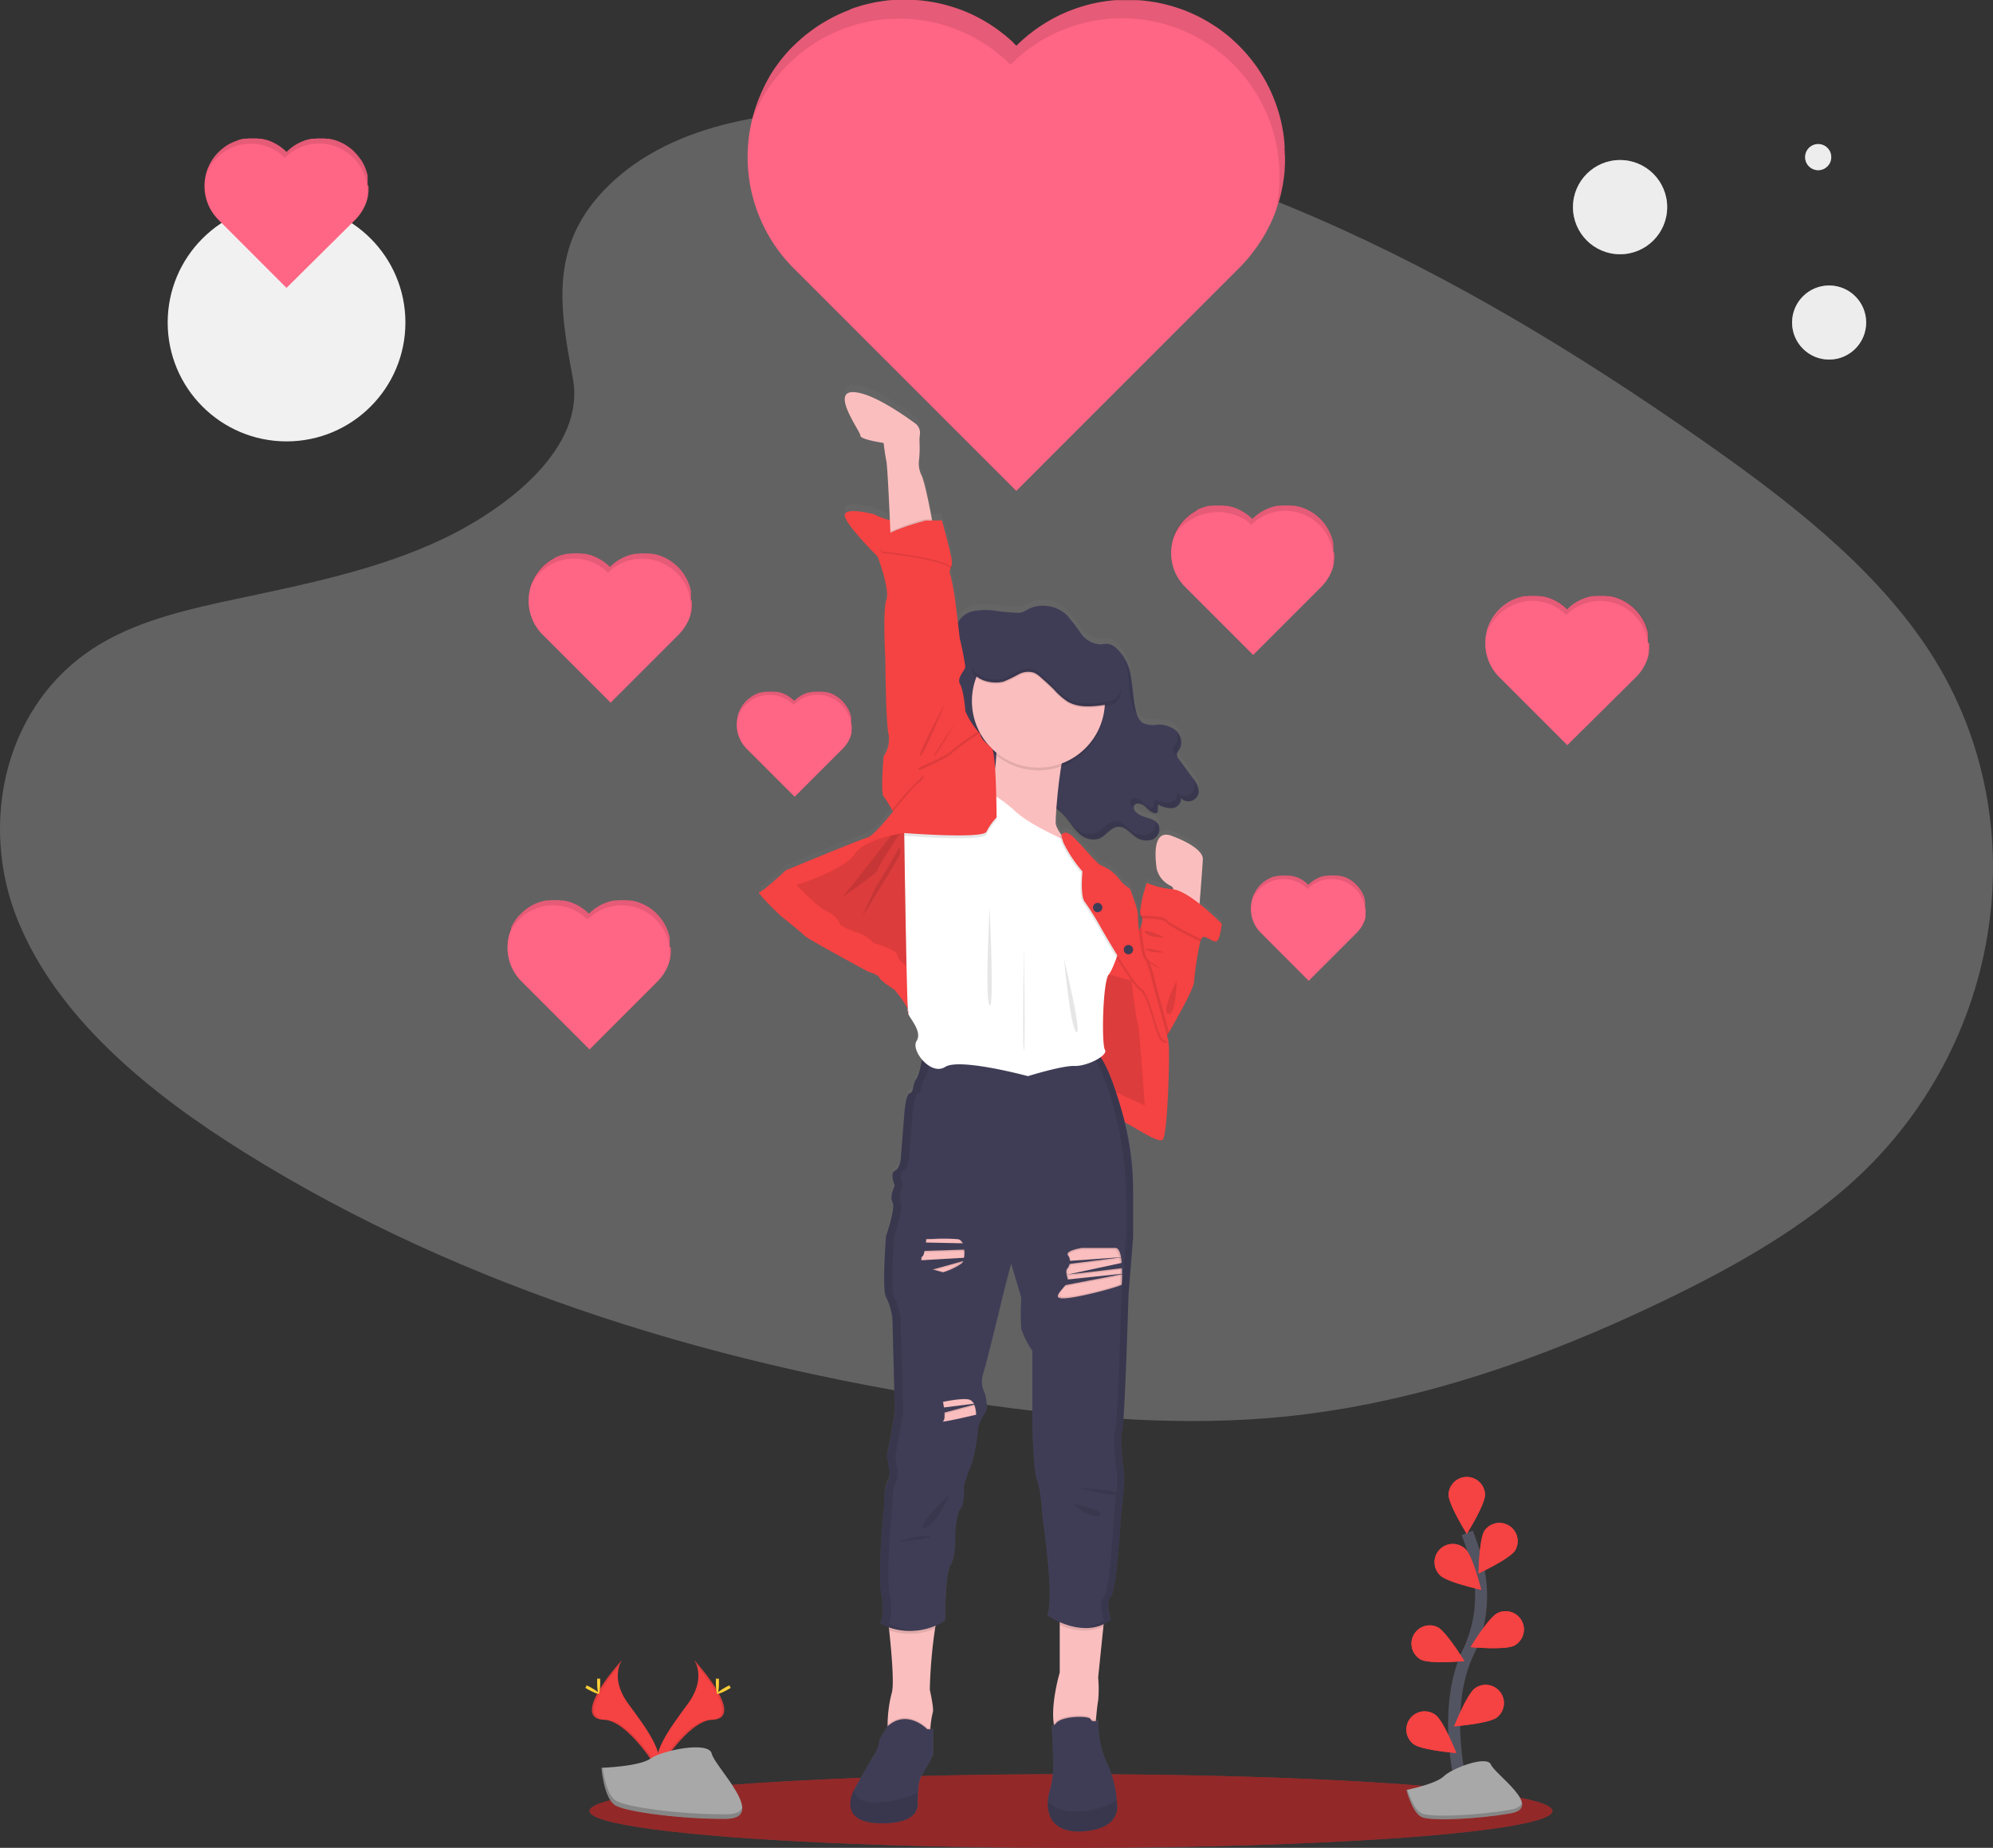 <svg xmlns="http://www.w3.org/2000/svg" xmlns:xlink="http://www.w3.org/1999/xlink" width="332.313" height="308.092" viewBox="0 0 332.313 308.092">
  <rect x="0" y="0" width="332.313" height="308.092" fill="#333333" stroke="none"/>
  <defs>
    <linearGradient id="linear-gradient" x1="0.5" y1="1" x2="0.5" gradientUnits="objectBoundingBox">
      <stop offset="0" stop-color="gray" stop-opacity="0.251"/>
      <stop offset="0.54" stop-color="gray" stop-opacity="0.122"/>
      <stop offset="1" stop-color="gray" stop-opacity="0.102"/>
    </linearGradient>
    <linearGradient id="linear-gradient-2" x1="0.507" y1="1.003" x2="0.507" y2="0" xlink:href="#linear-gradient"/>
  </defs>
  <g id="Group_814" data-name="Group 814" transform="translate(-94.341 -33.732)">
    <g id="undraw_super_thank_you_obwk_1_" data-name="undraw_super_thank_you_obwk (1)" transform="translate(94.341 33.732)">
      <ellipse id="Ellipse_15" data-name="Ellipse 15" cx="80.278" cy="6.139" rx="80.278" ry="6.139" transform="translate(98.298 295.812)" fill="#f54242"/>
      <ellipse id="Ellipse_16" data-name="Ellipse 16" cx="80.278" cy="6.139" rx="80.278" ry="6.139" transform="translate(98.298 295.812)" opacity="0.4"/>
      <path id="Path_1072" data-name="Path 1072" d="M244.952,88c11.255-10.046,28.961-12.093,45.073-11.284,50.6,2.512,96.278,26.942,135.782,54.574,14.3,10.006,28.384,20.785,37.67,34.559,18.9,28.042,13.291,66.893-12.99,89.994-8.942,7.86-19.779,13.887-30.907,19.242-19.786,9.5-41.138,17.122-63.592,19.289-16.014,1.55-32.228.29-48.148-1.87-44.474-6.056-88.135-19.376-124.731-42.219-16.051-10.009-31.179-22.451-37.794-38.647s-2.382-36.712,14.007-46.3c6.778-3.965,14.885-5.754,22.818-7.435,11.679-2.476,23.548-4.916,34.087-9.944,10.892-5.2,23.773-15.248,21.62-26.746C235.535,108.879,233.7,98.038,244.952,88Z" transform="translate(-142.327 -58.128)" fill="#d1d1d1" opacity="0.3"/>
      <path id="Path_1074" data-name="Path 1074" d="M575.273,52.209v.65a4.222,4.222,0,0,1-.025.559v.116c0,.156-.018.312-.033.465v.134a.465.465,0,0,1,0,.073,4.154,4.154,0,0,1-.036.425c-.014.142-.025.225-.036.341-.033.28-.069.559-.113.839-.025.185-.055.363-.083.552a.141.141,0,0,0,0,.04c-.018.091-.033.182-.051.276s-.018.105-.029.16a.4.4,0,0,1-.029.145,1.836,1.836,0,0,0-.058.29c-.022.094-.04.192-.062.29s-.029.142-.047.214-.055.243-.084.363a.05.05,0,0,0,0,.022l-.065.25-.076.3c-.033.123-.069.247-.1.363a.126.126,0,0,1-.029.1l-.109.363c-.116.385-.243.77-.363,1.151l-.131.363-.076.2a25.777,25.777,0,0,1-3.54,6.361c-.087.123-.182.243-.272.363a27.1,27.1,0,0,1-2.233,2.541l-37.122,37.126L493.351,70.522a26.283,26.283,0,0,1-2.9-3.456,25.422,25.422,0,0,1-1.51-2.411,26.267,26.267,0,0,1-3.173-14.925c.04-.476.094-.951.16-1.423.116-.835.276-1.666.472-2.491.04-.167.083-.334.127-.5.022-.084.044-.171.065-.251s.025-.1.04-.152l.109-.363h0c.087-.287.174-.574.269-.86l.134-.392c.2-.555.407-1.089.639-1.648l.142-.323c.073-.163.145-.327.221-.49.123-.261.25-.523.363-.781l.033-.058h0c.058-.12.12-.232.182-.363l.214-.4c.091-.163.185-.327.279-.49.044-.076.091-.152.134-.232s.055-.084.08-.131a.161.161,0,0,0,0-.025h0c.058-.094.116-.189.178-.283s.134-.214.2-.319c.152-.236.309-.472.468-.7l.171-.243.214-.294c.073-.105.149-.207.229-.309l.276-.363c.087-.105.171-.214.254-.319l.091-.109.185-.225c.094-.116.192-.229.29-.341l.127-.149.022-.025.221-.247.247-.272c.232-.251.472-.5.726-.726l.287-.283.447-.421c.1-.091.2-.182.3-.269s.232-.211.363-.312l.232-.2c.076-.069.156-.134.232-.2a5.869,5.869,0,0,1,.472-.363l.24-.189c.4-.3.8-.6,1.216-.882l.247-.167.25-.163.236-.152.363-.218.174-.105.254-.149c.341-.2.683-.392,1.027-.574l.207-.109.32-.163.265-.131.265-.123.265-.127.269-.12.269-.116c.363-.156.726-.3,1.089-.439l.236-.145.29-.105.258-.091.218-.073.5-.16.258-.08.207-.058.2-.058q.181-.054.363-.1l.479-.123c.494-.12.991-.229,1.489-.319l.2-.036.283-.047.29-.047.363-.054.214-.029c.479-.062.958-.113,1.452-.149H513.3a2.094,2.094,0,0,1,.363.022h.247c.385.029.77.069,1.151.113l.516.069.363.051.287.047.287.047.189.033q.744.138,1.481.316l.6.156.167.047.258.073c.167.047.334.094.5.149l.218.069q.545.167,1.089.363l.247.091.323.123.487.2c.189.08.363.16.555.243l.218.094.3.142.265.123.261.131.33.167.262.138c.2.109.406.218.606.334l.254.145c.3.171.588.363.879.534l.236.152.251.163.247.167h0l.163.113c.363.243.693.5,1.035.759l.24.189c.156.123.316.251.472.363.076.062.156.127.232.2l.232.2.363.312c.1.087.2.178.3.269l.418.443.287.283.29-.283.443-.421c.1-.091.2-.182.3-.269s.232-.211.363-.312l.232-.2c.076-.069.156-.134.232-.2a5.872,5.872,0,0,1,.472-.363l.24-.189c.4-.3.8-.6,1.216-.882l.247-.167.251-.163.236-.152.345-.218.174-.105.254-.149c.341-.2.682-.392,1.028-.574l.207-.109.319-.163.265-.131.265-.123.265-.127.269-.12.269-.116c.363-.156.726-.3,1.089-.439.087-.033.178-.069.269-.1l.287-.105.261-.091.214-.073.5-.16.258-.08.207-.058.2-.058c.12-.036.24-.069.363-.1l.475-.123c.494-.12.991-.229,1.489-.319l.2-.036.283-.047.29-.047.363-.054.214-.029c.479-.062.958-.113,1.452-.149h3.34a2.094,2.094,0,0,1,.363.022h.247c.385.029.77.069,1.151.113l.516.069.363.051.287.047.287.047.189.033q.744.138,1.481.316l.6.156.167.047.258.073c.167.047.334.094.5.149l.214.069c.363.113.726.236,1.089.363l.243.091.323.123.487.2c.189.08.363.16.555.243l.218.094.3.142.265.123.261.131.33.167.265.138c.2.109.4.218.6.334l.254.145c.3.171.592.363.879.534l.236.152.251.163.247.167h.018l.164.113c.363.243.693.5,1.035.759l.239.189c.156.123.316.251.472.363.076.062.156.127.232.2l.232.2.3.269c.1.091.2.182.3.276l.17.156h0a.165.165,0,0,1,.026.025c.1.087.192.182.29.272l.131.127c.051.054.1.105.156.156l.287.294c.145.149.29.3.432.457.083.087.167.178.247.269.138.152.272.3.406.461l.428.512c.49.6.948,1.22,1.38,1.852l.174.265c.065.094.123.189.185.283l.156.243c.087.142.174.28.258.421l.229.392c.047.08.094.16.138.24l.105.189.105.189.152.287.149.287q.512,1,.929,2.044l.12.294c.113.287.218.57.32.86l.091.261c.04.123.083.247.12.363s.073.221.105.334l.065.211c.033.1.062.2.091.3s.069.251.105.363c.055.2.105.407.156.614l.076.319c.036.152.069.3.1.457a.952.952,0,0,0,.04.2c.015.065.036.174.051.261s.029.138.04.207l.033.174a.326.326,0,0,0,.029.163c.029.054,0,.105.026.16l.054.327a2.035,2.035,0,0,0,.047.327c.018.109.033.243.047.363s.029.232.04.363l.022.2c0,.12.025.24.036.363v.178c0,.123.022.247.029.363a.054.054,0,0,1,0,.025v.468a2.839,2.839,0,0,0,.018.392h0v.4A4.649,4.649,0,0,1,575.273,52.209Z" transform="translate(-361.016 -25.79)" fill="#ff6584"/>
      <path id="Path_1075" data-name="Path 1075" d="M576.536,52.209v.65a4.2,4.2,0,0,1-.025.559v.116c0,.156-.018.312-.033.465v.134a.5.5,0,0,1,0,.073,4.188,4.188,0,0,1-.036.425c-.014.142-.025.225-.036.341-.033.28-.069.559-.112.839-.025.185-.054.363-.084.552a.168.168,0,0,0,0,.04c-.018.091-.033.182-.051.276s-.018.105-.029.16a.4.4,0,0,1-.029.145,1.877,1.877,0,0,0-.058.29c-.022.094-.04.192-.062.29s-.029.142-.047.214-.055.243-.084.363a.047.047,0,0,0,0,.022l-.065.25-.076.3c-.033.123-.069.247-.1.363a.126.126,0,0,1-.029.1l-.109.363c-.116.385-.243.77-.363,1.151l-.131.363-.076.2a26.267,26.267,0,0,0-11.451-28.318q-.708-.45-1.431-.85a26.241,26.241,0,0,0-31.259,4.487,26.306,26.306,0,0,0-3.206-2.723h0a25.844,25.844,0,0,0-2.716-1.721,26.3,26.3,0,0,0-25.276,0,25.946,25.946,0,0,0-3.729,2.491,26.817,26.817,0,0,0-6.535,7.65.127.127,0,0,1,0,.033,24.936,24.936,0,0,0-1.122,2.247c-.189.421-.363.85-.526,1.278.04-.167.083-.334.127-.5.022-.084.044-.171.065-.251s.025-.1.04-.152l.109-.363h0c.087-.287.174-.574.269-.86l.134-.392c.2-.555.407-1.089.639-1.648l.142-.323c.073-.163.145-.327.221-.49.123-.261.251-.523.363-.781l.033-.058h0c.058-.12.12-.232.182-.363l.214-.4c.091-.163.185-.327.28-.49.044-.076.091-.152.134-.232s.054-.084.08-.131a.147.147,0,0,0,0-.025h0c.058-.094.116-.189.178-.283s.134-.214.2-.319c.152-.236.309-.472.468-.7l.171-.243.214-.294c.073-.105.149-.207.229-.309l.276-.363c.087-.105.171-.214.254-.319l.091-.109.185-.225c.094-.116.192-.229.29-.341l.127-.149.022-.025.221-.247.247-.272c.232-.251.472-.5.726-.726l.287-.283.447-.421c.1-.091.2-.182.3-.269s.232-.211.363-.312l.232-.2c.076-.069.156-.134.232-.2a5.881,5.881,0,0,1,.472-.363l.24-.189c.4-.3.8-.6,1.216-.882l.247-.167.251-.163.236-.152.363-.218.174-.105.254-.149c.341-.2.683-.392,1.028-.574l.207-.109.319-.163.265-.131.265-.123.265-.127.269-.12.269-.116c.363-.156.726-.3,1.089-.439l.243-.16.29-.105.258-.091.218-.073.5-.16.258-.08.207-.058.2-.058q.182-.054.363-.1l.479-.123c.494-.12.991-.229,1.489-.319l.2-.036.283-.047.29-.047.363-.054.214-.029c.479-.062.959-.113,1.452-.149h3.373a2.092,2.092,0,0,1,.363.022h.247c.385.029.77.069,1.151.113l.516.069.363.051.287.047.287.047.189.033q.744.138,1.481.316l.6.156.167.047.258.073c.167.047.334.094.5.149l.218.069q.545.167,1.089.363l.247.091.323.123.486.2c.189.08.363.16.556.243l.218.094.3.142.265.123.261.131.33.167.261.138c.2.109.407.218.606.334l.254.145c.3.171.588.363.879.534l.236.152.25.163.247.167h0l.163.113c.363.243.693.5,1.035.759l.24.189c.156.123.316.251.472.363.076.062.156.127.232.2l.232.2.363.312c.1.087.2.178.3.269l.418.443.287.283.29-.283.443-.421c.1-.091.2-.182.3-.269s.232-.211.363-.312l.232-.2c.076-.069.156-.134.232-.2a5.889,5.889,0,0,1,.472-.363l.24-.189c.4-.3.8-.6,1.216-.882l.247-.167.251-.163.236-.152.345-.218.174-.105.254-.149c.341-.2.683-.392,1.027-.574l.207-.109.319-.163.265-.131.265-.123.265-.127.269-.12.269-.116c.363-.156.726-.3,1.089-.439.087-.033.178-.069.269-.1l.287-.105.261-.091.214-.073.5-.16.258-.08.207-.058.2-.058c.12-.036.24-.069.363-.1l.476-.123c.494-.12.991-.229,1.489-.319l.2-.036.283-.047.29-.047.363-.054.214-.029c.479-.062.959-.113,1.452-.149h3.34a2.093,2.093,0,0,1,.363.022h.247c.385.029.77.069,1.151.113l.515.069.363.051.287.047.287.047.189.033q.744.138,1.481.316l.6.156.167.047.258.073c.167.047.334.094.5.149l.214.069c.363.113.726.236,1.089.363l.243.091.323.123.487.2c.189.08.363.16.555.243l.218.094.3.142.265.123.261.131.33.167.265.138c.2.109.4.218.6.334l.254.145c.3.171.592.363.879.534l.236.152.251.163.247.167h.018l.163.113c.363.243.693.5,1.035.759l.24.189c.156.123.316.251.472.363.076.062.156.127.232.2l.232.2.3.269c.1.091.2.182.3.276l.17.156h0a.167.167,0,0,1,.025.025c.1.087.193.182.291.272l.131.127c.051.054.1.105.156.156l.287.294c.145.149.29.3.432.457.084.087.167.178.247.269.138.152.272.3.407.461l.428.512c.49.6.948,1.22,1.38,1.852l.174.265c.065.094.123.189.185.283l.156.243c.087.142.174.28.258.421l.229.392c.047.08.095.16.138.24l.105.189.105.189.152.287.149.287q.512,1,.93,2.044l.12.294c.112.287.218.57.32.86l.091.261c.04.123.084.247.12.363s.073.221.105.334l.065.211c.033.1.062.2.091.3s.069.251.105.363c.054.2.105.407.156.614l.076.319c.036.152.069.3.1.457a.944.944,0,0,0,.04.2c.014.065.036.174.051.261s.029.138.04.207l.033.174a.327.327,0,0,0,.029.163c.029.054,0,.105.025.16l.055.327a2.008,2.008,0,0,0,.047.327c.018.109.033.243.047.363s.029.232.04.363l.022.2c0,.12.026.24.036.363v.178c0,.123.022.247.029.363a.056.056,0,0,1,0,.025v.468a2.849,2.849,0,0,0,.018.392h0v.4A4.649,4.649,0,0,1,576.536,52.209Z" transform="translate(-362.279 -25.79)" opacity="0.1"/>
      <path id="Path_1076" data-name="Path 1076" d="M851.823,307.41v.577a.047.047,0,0,1,0,.022v.232l-.033.258a1.292,1.292,0,0,1-.025.167h0v.134a.174.174,0,0,1,0,.044v.091a.72.72,0,0,1-.018.087v.065a.206.206,0,0,1-.025.113h0l-.022.076-.022.091-.032.113v.033a.75.75,0,0,1-.036.113c-.033.12-.073.236-.113.363a.422.422,0,0,1-.04.113.441.441,0,0,1-.026.062,7.813,7.813,0,0,1-1.06,1.935l-.083.112a7.984,7.984,0,0,1-.682.773l-11.455,11.342L826.82,312.994a8.065,8.065,0,0,1-.89-1.053,8.281,8.281,0,0,1-.461-.726,8.044,8.044,0,0,1-.969-4.556,2.958,2.958,0,0,1,.051-.436c.036-.254.083-.508.145-.759a.582.582,0,0,1,.036-.152l.022-.076v-.047l.033-.113h0c.025-.087.055-.174.083-.261s.025-.08.04-.12q.087-.258.2-.5l.043-.1.066-.149c.04-.08.076-.16.12-.236v-.018h0l.058-.105.065-.12c.026-.051.054-.1.084-.153l.044-.069.022-.04h0c0-.029.033-.058.051-.087s.044-.065.062-.1.094-.145.145-.214l.051-.076.065-.091.069-.091.087-.113.076-.1.029-.033.055-.069.091-.105.036-.044h0l.069-.076c.022-.029.051-.054.076-.083s.142-.153.218-.229l.087-.083.134-.131.091-.084.109-.094.069-.058.073-.062.142-.116.076-.058c.12-.091.243-.182.363-.269l.076-.051.073-.051.073-.044.109-.069.051-.029.08-.047c.1-.062.207-.12.312-.174l.062-.033.1-.051.08-.04.083-.04.08-.036.08-.036.083-.036.33-.134.084-.029.087-.033.08-.029.065-.022.152-.047.08-.025.062-.018.062-.018.113-.029.145-.036c.149-.04.3-.073.454-.1h.414c.145-.018.291-.036.439-.047h1.216l.363.036.16.022h.338c.153.025.3.058.454.094l.182.047h.051l.08.022.152.047.066.018c.113.036.221.073.33.116l.076.025.1.04.149.058.167.073.069.033.091.04.08.04.08.04.1.051.08.044.185.1.076.047c.091.051.181.105.269.163l.073.044.076.051.076.051h0l.051.036.316.229a.571.571,0,0,0,.073.058l.145.116.069.062.073.058.105.094.091.083.134.131a.956.956,0,0,1,.091.084.65.65,0,0,1,.087-.084l.134-.131.091-.083.105-.094.073-.058.069-.062.145-.116A.572.572,0,0,0,838.9,301l.363-.269.076-.051.076-.051.073-.043.105-.069.054-.029.076-.047c.1-.063.209-.121.316-.174l.062-.033.1-.051.08-.04.08-.04.084-.036.08-.036L840.6,300l.33-.134.083-.029.087-.033.08-.029.065-.022.152-.047.08-.025.062-.018.062-.018.109-.029.145-.036q.229-.058.457-.1h.41c.149-.018.294-.036.439-.047h1.216l.363.036a.38.38,0,0,1,.156.022h.341c.149.025.3.058.45.094l.185.047h.051l.08.022.152.047.065.018c.109.036.222.073.33.116l.073.025.1.04.149.058.171.073.065.033.091.04.083.04.08.04.1.051.083.044.181.1.08.047c.091.051.178.105.269.163l.073.043.072.051.076.051h0l.047.036q.163.109.316.229l.076.058.142.116.073.062.069.058.094.083.091.083.051.047h0l.087.084.04.036.047.047.087.091.134.138c.025.029.051.054.073.083l.127.142.131.156a6.021,6.021,0,0,1,.421.566l.055.08.054.087.047.073.08.131.069.116.044.076.033.058.029.058a.612.612,0,0,1,.047.084l.044.091c.105.2.2.41.287.621,0,.033.025.062.036.091l.1.261a.109.109,0,0,0,.025.084c.025.029.025.073.04.113a.839.839,0,0,1,.029.1l.022.062a.454.454,0,0,0,.025.094l.033.116c.018.062.033.124.047.185a.96.96,0,0,1,.025.1.973.973,0,0,0,.029.142.136.136,0,0,1,0,.058v1.053h0v.069a.465.465,0,0,0,0,.073c0,.04,0,.08,0,.12h0v.123C851.606,307.2,851.827,307.33,851.823,307.41Z" transform="translate(-576.817 -200.084)" fill="#ff6584"/>
      <path id="Path_1077" data-name="Path 1077" d="M852.447,307.359v.577a.047.047,0,0,1,0,.022v.232l-.033.258a1.348,1.348,0,0,1-.025.167h0v.134a.186.186,0,0,1,0,.044v.091a.759.759,0,0,1-.018.087c0,.022,0,.044,0,.065a.206.206,0,0,1-.025.113h0l-.022.076-.022.091-.033.113v.033a.738.738,0,0,1-.036.113c-.033.12-.073.236-.112.363a.414.414,0,0,1-.04.113.429.429,0,0,1-.025.062,7.8,7.8,0,0,0,.222-1.942,8.031,8.031,0,0,0-3.714-6.7c-.145-.094-.291-.178-.439-.261a8.034,8.034,0,0,0-7.711,0,8.367,8.367,0,0,0-.763.476,8,8,0,0,0-1.045.886,8.141,8.141,0,0,0-.98-.835h0a8.347,8.347,0,0,0-.828-.526,7.987,7.987,0,0,0-8.855.762,8.612,8.612,0,0,0-.668.6,7.919,7.919,0,0,0-.879,1.042c-.16.225-.309.457-.443.693h0a7.57,7.57,0,0,0-.341.686c-.058.131-.112.261-.16.392a.585.585,0,0,1,.036-.153l.022-.076v-.047l.033-.112h0c.025-.087.054-.174.083-.261s.025-.08.04-.12q.087-.258.2-.5l.044-.1.065-.149c.04-.08.076-.16.12-.236v-.018h0l.058-.105.065-.12c.025-.051.054-.1.083-.152l.044-.069.022-.04h0c0-.029.033-.058.051-.087s.044-.065.062-.1.094-.145.145-.214l.051-.076.065-.091.069-.091.087-.113.076-.1.029-.033.054-.069.091-.105.036-.044h0l.069-.076c.022-.029.051-.054.076-.083s.142-.152.218-.229l.087-.084.134-.131.091-.084.109-.094.069-.058.073-.062.142-.116.076-.058c.12-.091.243-.182.363-.269l.076-.051.073-.051.073-.044.109-.069.051-.029.08-.047c.1-.062.207-.12.312-.174l.062-.033.1-.051.08-.04.083-.04.08-.036.08-.036.084-.036.33-.134.084-.029.087-.033.08-.029.065-.022.153-.047.08-.025.062-.018.062-.018.113-.029.145-.036c.149-.04.3-.073.454-.1h.414c.145-.018.291-.036.439-.047h1.216l.363.036.16.022h.338c.152.025.3.058.454.094l.181.047h.051l.08.022.152.047.065.018c.113.036.221.073.33.116l.076.025.1.04.149.058.167.073.069.033.091.04.08.04.08.04.1.051.08.044.185.1.076.047c.091.051.182.105.269.163l.072.044.076.051.076.051h0l.051.036.316.229a.559.559,0,0,0,.073.058l.145.116.069.062.072.058.105.094.091.084.134.131a1,1,0,0,1,.091.084.645.645,0,0,1,.087-.084l.134-.131.091-.084.105-.094.073-.058.069-.062.145-.116a.581.581,0,0,0,.073-.058l.363-.269.076-.051.076-.051.073-.044.105-.069.055-.029.076-.047q.156-.094.316-.174l.062-.033.1-.051.08-.04.08-.04.083-.036.08-.036.083-.036.33-.134.084-.029.087-.033.08-.029.065-.022.153-.047.08-.025.062-.018.062-.018.109-.029.145-.036q.229-.058.458-.1h.41c.149-.018.294-.036.439-.047h1.216l.363.036a.379.379,0,0,1,.156.022H846c.149.025.3.058.45.094l.185.047h.051l.08.022.152.047.065.018c.109.036.221.073.33.116l.073.025.1.04.149.058.171.073.065.033.091.04.084.04.08.04.1.051.083.044.182.1.08.047c.091.051.178.105.269.163l.073.043.073.051.076.051h0l.047.036q.163.109.316.229l.076.058.142.116.073.062.069.058.095.083.091.084.051.047h0l.087.084.04.036.047.047.087.091.134.138c.026.029.051.054.073.083l.127.142.131.156a6.056,6.056,0,0,1,.421.566l.054.08.055.087.047.073.08.131.069.116.044.076.033.058.029.058a.607.607,0,0,1,.047.083l.044.091c.105.2.2.41.287.621,0,.033.025.062.036.091l.1.261a.108.108,0,0,0,.025.084c.025.029.025.073.04.113a.806.806,0,0,1,.029.1l.022.062a.459.459,0,0,0,.025.094l.033.116c.018.062.032.123.047.185a.959.959,0,0,1,.025.1.987.987,0,0,0,.029.142.138.138,0,0,1,0,.058V306.7h0v.069a.466.466,0,0,0,0,.073v.12h0v.123C852.359,307.123,852.45,307.279,852.447,307.359Z" transform="translate(-577.44 -200.033)" opacity="0.1"/>
      <path id="Path_1078" data-name="Path 1078" d="M707.406,265.93v.741a.975.975,0,0,1,0,.1.693.693,0,0,1-.033.258c-.033.083,0,.112-.025.167h0a.679.679,0,0,1,0,.083.3.3,0,0,1,0,.051v.131l-.022.087a.4.4,0,0,1,0,.065,1.038,1.038,0,0,1-.025.113h0a.589.589,0,0,0,0,.076.912.912,0,0,0-.025.094l-.033.113a.08.08,0,0,1,0,.029l-.033.116c-.036.116-.072.236-.116.363a.333.333,0,0,1-.04.109l-.022.062a7.99,7.99,0,0,1-1.064,1.939l-.083.109a7.979,7.979,0,0,1-.679.777l-11.331,11.327-11.331-11.327a8.045,8.045,0,0,1-.886-1.056,7.775,7.775,0,0,1-.465-.726,7.988,7.988,0,0,1-.966-4.553,3.5,3.5,0,0,1,.047-.436c.036-.258.084-.508.145-.762a.53.53,0,0,1,.04-.149.518.518,0,0,1,.018-.08.2.2,0,0,1,0-.044l.033-.116h0c.025-.087.051-.174.08-.261l.044-.12c.058-.171.123-.338.193-.5l.044-.1c.022-.051.044-.1.069-.149s.076-.16.116-.24V262.2h0l.055-.109.065-.12.087-.149a.735.735,0,0,1,.04-.073l.025-.04h0l.054-.087c.018-.033.04-.065.062-.1l.142-.214.055-.073.065-.091.069-.094.084-.112a1.015,1.015,0,0,1,.08-.094.322.322,0,0,1,.025-.036l.058-.065.087-.105.04-.047h0l.065-.076.076-.083.218-.225.087-.087.138-.127a.988.988,0,0,1,.091-.083l.105-.094.073-.062.069-.058.145-.116.073-.058c.12-.094.247-.185.363-.269l.076-.051.076-.051.073-.047.105-.065.051-.033.08-.047c.1-.058.207-.12.312-.174l.065-.033-.007-.083.08-.04.08-.036.08-.04.084-.036.08-.036.334-.134.08-.029.087-.033.08-.025.069-.022.152-.051.076-.022.065-.018.062-.018L686,258.1l.145-.036.454-.1h.414c.145-.018.294-.033.439-.044h1.216a3.307,3.307,0,0,1,.363.033l.156.022h.338c.152.029.305.062.454.1l.185.047h.051a.6.6,0,0,1,.076.022l.153.044.069.022.327.112.076.029.1.036.149.062.171.073.065.029.091.044.08.036.08.04.1.051.08.044.185.1.08.044.265.163.072.047.076.051.076.051h0l.051.033c.109.076.214.152.316.232a.553.553,0,0,1,.073.058c.051.036.1.076.145.116l.073.058.069.062.105.094a1,1,0,0,1,.091.083l.138.127.087.087.087-.087.134-.127.091-.083.109-.094.069-.062.073-.058c.047-.04.094-.08.145-.116a.548.548,0,0,1,.073-.058c.12-.094.243-.185.363-.269l.076-.051.076-.051.069-.047.109-.065.051-.033.08-.047c.1-.058.207-.12.312-.174l.062-.033.1-.051.083-.04.08-.036.08-.04.083-.036.08-.036.331-.134.083-.029.087-.033.08-.025.065-.022.153-.051.08-.022.062-.018.062-.018.112-.033.145-.036c.152-.036.3-.069.454-.1h.414c.145-.018.291-.033.439-.044H700l.363.033.156.022h.338c.153.029.3.062.454.1l.185.047h.047a.508.508,0,0,1,.08.022l.153.044.065.022.33.112.076.029.1.036.149.062.171.073.065.029.091.044.08.036.08.04.1.051.08.044.185.1.076.044.269.163.073.047.076.051.076.051h0l.051.033.316.232.073.058.145.116.069.058.072.062.091.08.094.083.051.051h0l.091.083.04.04.047.047.087.087.131.142.076.083c.044.044.084.091.124.138l.131.156a6.577,6.577,0,0,1,.421.566l.054.08.054.087a.871.871,0,0,1,.047.076c.029.04.054.083.08.127s.047.08.069.12l.044.073.033.058.033.058.044.087c0,.029.032.058.047.087.105.2.2.414.283.624a.682.682,0,0,1,.036.091c.036.087.069.174.1.261a.235.235,0,0,0,.029.08l.036.113.033.1a.091.091,0,0,0,.018.065c.018.022,0,.062.029.091l.033.116a.9.9,0,0,0,.047.189l.022.1.033.138v.062a.5.5,0,0,1,0,.08.335.335,0,0,1,0,.062.262.262,0,0,1,0,.055v.1a.846.846,0,0,1,0,.1.911.911,0,0,1,0,.1.23.23,0,0,0,.018.109v.446h0v.265h0v.12C707.406,265.763,707.406,265.843,707.406,265.93Z" transform="translate(-484.922 -173.638)" fill="#ff6584"/>
      <path id="Path_1079" data-name="Path 1079" d="M707.541,265.93v.741a.943.943,0,0,1,0,.1.691.691,0,0,1-.033.258c-.033.083,0,.112-.026.167h0a.679.679,0,0,1,0,.083.253.253,0,0,1,0,.051v.131l-.022.087a.416.416,0,0,1,0,.065.984.984,0,0,1-.025.113h0a.663.663,0,0,0,0,.076.926.926,0,0,0-.025.094l-.033.113a.089.089,0,0,1,0,.029l-.033.116c-.036.116-.072.236-.116.363a.33.33,0,0,1-.04.109l-.022.062a8.021,8.021,0,0,0-3.5-8.641c-.142-.091-.287-.178-.436-.258a8.02,8.02,0,0,0-7.715,0,7.139,7.139,0,0,0-.759.476,7.725,7.725,0,0,0-1.049.882,8.192,8.192,0,0,0-.98-.835h0a8.845,8.845,0,0,0-11.382,1.877,8.2,8.2,0,0,0-.439.693h0c-.123.225-.24.454-.341.686-.058.127-.109.258-.16.388a.532.532,0,0,1,.04-.149.5.5,0,0,1,.018-.08.179.179,0,0,1,0-.044l.032-.116h0c.026-.087.051-.174.08-.261l.044-.12c.058-.171.124-.338.192-.5l.044-.1c.022-.051.044-.1.069-.149s.076-.16.116-.24v-.018h0l.054-.109.065-.12.087-.149a.688.688,0,0,1,.04-.073l.025-.04h0l.054-.087c.018-.033.04-.065.062-.1l.142-.214.054-.073.065-.091.069-.094.083-.113a.979.979,0,0,1,.08-.094.313.313,0,0,1,.025-.036l.058-.065.087-.105.04-.047h0l.065-.076.076-.084.218-.225.087-.087.138-.127a1.069,1.069,0,0,1,.091-.084l.105-.094.073-.062.069-.058.145-.116.072-.058c.12-.094.247-.185.363-.269l.076-.051.076-.051.073-.047.105-.065.051-.033.08-.047c.1-.058.207-.12.312-.174l.065-.033.138-.062.08-.04.08-.036.08-.04.083-.036.08-.036.334-.134.08-.029.087-.033.08-.025.069-.022.152-.051.076-.022.065-.018.062-.018.109-.033.145-.036.454-.1h.414c.145-.018.294-.033.439-.044H688.8a3.313,3.313,0,0,1,.363.033l.156.022h.338c.152.029.305.062.454.1l.185.047h.051a.6.6,0,0,1,.076.022l.152.044.069.022.327.112.076.029.1.036.149.062.171.073.065.029.091.044.08.036.08.04.1.051.08.044.185.1.08.044.265.163.073.047.076.051.076.051h0l.051.033c.109.076.214.152.316.232a.557.557,0,0,1,.072.058c.051.036.1.076.145.116l.073.058.069.062.105.094a1,1,0,0,1,.091.083l.138.127.087.087.087-.087.134-.127.091-.083.109-.094.069-.062.072-.058c.047-.04.094-.08.145-.116a.555.555,0,0,1,.073-.058c.12-.094.243-.185.363-.269l.076-.051.076-.051.069-.047.109-.065.051-.033.08-.047c.1-.058.207-.12.312-.174l.062-.033.1-.051.083-.04.08-.036.08-.04.083-.036.08-.036.33-.134.084-.029.087-.033.08-.025.065-.022.153-.051.08-.022.062-.018.062-.018.113-.033.145-.036c.153-.036.3-.069.454-.1h.414c.145-.018.29-.033.439-.044h1.216l.363.033.156.022h.337c.153.029.3.062.454.1l.185.047h.047a.51.51,0,0,1,.08.022l.152.044.065.022.33.112.076.029.1.036.149.062.171.073.065.029.091.044.08.036.08.04.1.051.08.044.185.1.076.044.269.163.072.047.076.051.076.051h0l.051.033.316.232.073.058.145.116.069.058.073.062.091.08.095.083.051.051h0l.091.083.04.04.047.047.087.087.131.142.076.083c.044.044.084.091.124.138l.131.156a6.564,6.564,0,0,1,.421.566l.055.08.054.087a.886.886,0,0,1,.047.076c.029.04.054.083.08.127s.047.08.069.12l.044.073.033.058.033.058.043.087c0,.029.033.058.047.087.105.2.2.414.283.624a.658.658,0,0,1,.036.091q.055.131.1.261a.235.235,0,0,0,.029.08l.036.113.033.1a.09.09,0,0,0,.018.065c.018.022,0,.062.029.091l.033.116a.9.9,0,0,0,.047.189l.022.1.033.138v.062a.563.563,0,0,1,0,.08.385.385,0,0,1,0,.062.3.3,0,0,1,0,.055v.1a.971.971,0,0,1,0,.1,1.009,1.009,0,0,1,0,.1.234.234,0,0,0,.018.109v.446h0v.265h0v.12C707.541,265.763,707.541,265.843,707.541,265.93Z" transform="translate(-485.057 -173.638)" opacity="0.1"/>
      <path id="Path_1080" data-name="Path 1080" d="M412.324,287.907a.442.442,0,0,1,0,.069v.657a.994.994,0,0,1,0,.105,1.558,1.558,0,0,1-.033.258c-.015.087,0,.112-.025.167h0a.587.587,0,0,1,0,.084v.185l-.022.087a.409.409,0,0,1,0,.065.184.184,0,0,1-.025.113h0a.563.563,0,0,0-.018.076.886.886,0,0,0-.026.091l-.033.113a.1.1,0,0,1,0,.033l-.033.113c-.036.12-.073.236-.116.363a1.014,1.014,0,0,1-.04.113l-.022.062a7.953,7.953,0,0,1-1.064,1.935l-.083.113a7.958,7.958,0,0,1-.679.773l-11.331,11.331L387.444,293.48a8.09,8.09,0,0,1-.889-1.053c-.167-.24-.319-.487-.461-.726a8.012,8.012,0,0,1-.966-4.556,3.542,3.542,0,0,1,.047-.436c.036-.254.083-.508.145-.759a.774.774,0,0,1,.036-.152l.022-.076a.234.234,0,0,1,0-.047.43.43,0,0,1,.029-.113h0c.026-.087.051-.174.08-.261s.029-.08.04-.12q.091-.258.2-.5l.044-.1c.022-.047.044-.1.069-.149s.076-.16.116-.236v-.018h0l.054-.105.065-.12.087-.152.04-.069.026-.04h0l.054-.087c.018-.033.04-.065.062-.1l.142-.214.054-.076.065-.091c.022-.029.044-.062.069-.091a1.278,1.278,0,0,1,.084-.113l.08-.1.025-.033.054-.069.091-.105.04-.044h0l.065-.076.076-.083.218-.229.087-.084.138-.131.091-.084.105-.094.073-.058.069-.062.145-.116.073-.058c.12-.091.243-.182.363-.269l.076-.051.076-.051.073-.043a1.041,1.041,0,0,1,.105-.069l.051-.029.08-.047c.1-.062.207-.12.312-.174l.065-.036.033-.051.08-.04.08-.04.08-.036.084-.036.08-.036.334-.134.08-.029.087-.033.08-.029.069-.022.152-.047.076-.025.065-.018h.062l.109-.029.145-.036c.152-.04.3-.073.454-.1h.24l.109-.018h.065c.145,0,.294-.036.439-.047h1.205l.363.036.156.018.105.018h.232c.152.025.3.058.454.094l.185.047h.051l.076.022.153.047.065.018c.112.036.221.073.33.116l.076.025.1.04.149.058.171.073.065.033.091.04.08.04.08.04.1.051.08.044.185.1.076.047c.091.051.182.105.269.163l.073.044.076.051.076.051h0a.26.26,0,0,1,.051.036q.16.109.316.229l.073.058.145.116.069.062.073.058.105.094.091.083.138.131.087.083.087-.083.134-.131.091-.083.109-.094.069-.058.073-.062.145-.116.073-.058c.12-.091.243-.182.363-.269l.076-.051.076-.051.069-.044.109-.069.051-.029.08-.047c.1-.062.207-.12.312-.174a.358.358,0,0,0,.062-.036l.1-.047.08-.04.083-.04.08-.036.083-.036.08-.036.33-.134.084-.029.087-.033.08-.029.065-.022.153-.047.08-.025.062-.018h.062l.113-.029.145-.036c.149-.04.3-.073.454-.1h.236l.113-.018h.065c.145,0,.29-.036.439-.047h1.216l.363.036.16.018.105.018h.232c.152.025.3.058.454.094l.182.047h.051l.08.022.153.047.065.018c.112.036.221.073.33.116l.076.025.1.04.149.058.167.073.069.033.091.04.08.04.08.04.1.051.08.044.185.1.076.047c.091.051.182.105.269.163l.073.044.076.051.076.051h0l.051.036.316.229.073.058.145.116.069.062.073.058.091.084a1,1,0,0,1,.091.083l.054.047h0l.091.084.036.036.051.047.087.091.131.138.076.084.123.142.131.156a6,6,0,0,1,.421.566l.054.08.054.087a.494.494,0,0,1,.047.073c.029.044.054.087.08.131l.069.116.044.076.033.058.033.058.044.084c.018.029.033.062.047.091a6.8,6.8,0,0,1,.283.621l.036.091q.054.131.1.261l.029.083a.508.508,0,0,0,.036.113l.033.1a.078.078,0,0,0,.018.062l.029.094a1.111,1.111,0,0,1,.029.116c.018.062.033.123.051.185l.022.1.033.142v.058a.623.623,0,0,1,0,.08.417.417,0,0,1,0,.065.218.218,0,0,1,0,.051v.2a.86.86,0,0,1,0,.1v.113a.993.993,0,0,1,0,.105v.229q0,.056,0,.113h0a.441.441,0,0,0,0,.069v.192h0v.123C412.157,287.715,412.324,287.827,412.324,287.907Z" transform="translate(-296.959 -187.657)" fill="#ff6584"/>
      <path id="Path_1081" data-name="Path 1081" d="M412.485,287.907a.458.458,0,0,1,0,.069v.657a1.027,1.027,0,0,1,0,.105,1.565,1.565,0,0,1-.033.258c-.014.087,0,.112-.025.167h0a.562.562,0,0,1,0,.084v.185l-.022.087a.432.432,0,0,1,0,.065.183.183,0,0,1-.025.113h0a.572.572,0,0,0-.018.076.856.856,0,0,0-.025.091l-.033.113a.107.107,0,0,1,0,.033l-.033.113c-.036.12-.073.236-.116.363a1,1,0,0,1-.04.113l-.022.062a7.822,7.822,0,0,0-3.634-8.623c-.142-.094-.29-.178-.436-.261a8.041,8.041,0,0,0-7.715,0,7.827,7.827,0,0,0-.759.476,8.019,8.019,0,0,0-1.049.886,7.853,7.853,0,0,0-.98-.835h0a7.973,7.973,0,0,0-8.543-.527,7.781,7.781,0,0,0-1.136.763,8,8,0,0,0-.672.6,7.9,7.9,0,0,0-.879,1.042,8.2,8.2,0,0,0-.439.693h0c-.124.225-.24.454-.341.686-.058.131-.109.261-.16.392a.774.774,0,0,1,.036-.152l.022-.076a.226.226,0,0,1,0-.047.43.43,0,0,1,.029-.113h0c.025-.087.051-.174.08-.261s.029-.08.04-.12q.091-.258.2-.5l.044-.1c.022-.047.044-.1.069-.149s.076-.16.116-.236v-.018h0l.055-.105.065-.12.087-.152.04-.069.025-.04h0l.054-.087c.018-.033.04-.065.062-.1l.142-.214.054-.076.065-.091c.022-.029.043-.062.069-.091a1.284,1.284,0,0,1,.083-.113l.08-.1.025-.033.054-.069.091-.105.04-.044h0l.065-.076.076-.083.218-.229.087-.084.138-.131.091-.084.105-.094.073-.058.069-.062.145-.116.073-.058c.12-.091.243-.182.363-.269l.076-.051.076-.051.073-.043a1.042,1.042,0,0,1,.105-.069l.051-.029.08-.047c.1-.062.207-.12.312-.174l.065-.036.163-.051.08-.04.08-.04.08-.036.083-.036.08-.036.334-.134.08-.029.087-.033.08-.029.069-.022.153-.047.076-.025.065-.018h.062l.109-.029.145-.036c.152-.04.3-.073.454-.1h.24l.109-.018h.065c.145,0,.294-.036.439-.047h1.205l.363.036.156.018.105.018h.232c.152.025.3.058.454.094l.185.047h.051l.076.022.153.047.065.018c.113.036.221.073.33.116l.076.025.1.04.149.058.171.073.065.033.091.04.08.04.08.04.1.051.08.044.185.1.076.047c.091.051.182.105.269.163l.073.044.076.051.076.051h0a.262.262,0,0,1,.051.036q.16.109.316.229l.073.058.145.116.069.062.073.058.105.094.091.083.138.131.087.083.087-.083.134-.131.091-.083.109-.094.069-.058.073-.062.145-.116.073-.058c.12-.091.243-.182.363-.269l.076-.051.076-.051.069-.044.109-.069.051-.029.08-.047c.1-.062.207-.12.312-.174a.358.358,0,0,0,.062-.036l.1-.047.08-.04.083-.04.08-.036.083-.036.08-.036.33-.134.084-.029.087-.033.08-.029.065-.022.153-.047.08-.025.062-.018h.062l.113-.029.145-.036c.149-.04.3-.073.454-.1h.236l.113-.018h.065c.145,0,.29-.036.439-.047h1.216l.363.036.16.018.105.018h.232c.152.025.3.058.454.094l.182.047h.051l.08.022.153.047.065.018c.113.036.221.073.33.116l.076.025.1.04.149.058.167.073.069.033.091.04.08.04.08.04.1.051.08.044.185.1.076.047c.091.051.182.105.269.163l.073.044.076.051.076.051h0l.051.036.316.229.073.058.145.116.069.062.073.058.091.084a.974.974,0,0,1,.091.083l.055.047h0l.091.084.036.036.051.047.087.091.131.138.076.084.123.142.131.156a6.009,6.009,0,0,1,.421.566l.054.08.054.087a.5.5,0,0,1,.047.073c.029.044.054.087.08.131l.069.116.044.076.033.058.033.058.044.084c.018.029.033.062.047.091a6.8,6.8,0,0,1,.283.621l.036.091q.055.131.1.261l.029.083a.507.507,0,0,0,.036.113l.033.1a.078.078,0,0,0,.018.062l.029.094a1.081,1.081,0,0,1,.029.116c.018.062.033.123.051.185l.022.1.033.142v.058a.612.612,0,0,1,0,.08.41.41,0,0,1,0,.065.218.218,0,0,1,0,.051v.2a.921.921,0,0,1,0,.1v.113q0,.053,0,.105v.229a1.1,1.1,0,0,1,0,.113h0a.441.441,0,0,0,0,.069v.192h0v.123C412.318,287.715,412.485,287.827,412.485,287.907Z" transform="translate(-297.12 -187.657)" opacity="0.1"/>
      <path id="Path_1082" data-name="Path 1082" d="M402.648,447.173v.127a.488.488,0,0,1,0,.073v.389a.05.05,0,0,1,0,.022v.232l-.033.258a.384.384,0,0,1-.025.167h0v.131a.182.182,0,0,1,0,.043.663.663,0,0,1-.018.091.727.727,0,0,1-.018.087v.065a.207.207,0,0,1-.025.113h0l-.022.076-.022.094-.033.112v.029a.913.913,0,0,1-.036.116c-.033.116-.073.236-.113.363l-.04.109a.316.316,0,0,1-.025.062,7.84,7.84,0,0,1-1.06,1.939l-.084.109a7.977,7.977,0,0,1-.683.773l-11.327,11.331-11.331-11.331a8.083,8.083,0,0,1-.889-1.053,8.3,8.3,0,0,1-.461-.726,7.987,7.987,0,0,1-.966-4.556,2.842,2.842,0,0,1,.047-.432c.036-.258.083-.508.145-.762a.581.581,0,0,1,.036-.153l.022-.076v-.044l.033-.116h0c.029-.087.054-.174.083-.261l.04-.12c.062-.171.123-.338.2-.5l-.054-.1.065-.149c.04-.08.076-.16.12-.24v-.018h0l.058-.105.065-.12c.025-.051.054-.1.083-.149l.044-.073.022-.04h0c0-.029.033-.058.051-.087s.044-.065.062-.1l.145-.214c.018-.026.033-.051.051-.073l.065-.091.069-.094.087-.112.076-.1.029-.033.054-.069.091-.105.04-.044h0l.069-.076.105-.091c.069-.076.142-.152.218-.225l.087-.087.134-.131.091-.08.109-.094.069-.062.073-.058c.047-.04.094-.08.145-.116a.573.573,0,0,1,.073-.058c.12-.094.243-.185.363-.269l.076-.051a.564.564,0,0,1,.076-.051l.069-.047.109-.065.051-.033.08-.047c.1-.062.207-.12.312-.174l.062-.033.1-.051.08-.04.083-.036.08-.04.08-.036.084-.036.33-.134.083-.029.087-.033.08-.025.065-.022.152-.051.08-.025.062-.018h.062l.113-.033.145-.036c.149-.036.3-.069.454-.1h.414c.145-.018.29-.033.439-.044h1.205l.363.033.16.022h.338c.153.025.3.058.454.094l.182.051h.051l.08.025.152.044.065.022c.113.033.221.073.33.112l.076.029.1.036.149.062.167.073.069.029.091.044.08.036.08.04.1.051.08.044.185.1.076.044c.091.054.182.105.269.163l.073.047.076.051.076.051h0l.051.033.316.232.073.058.145.116.069.058.073.062.105.094.091.08.134.131.091.087.087-.087.134-.131.091-.08.105-.094.073-.062.069-.058.145-.116.073-.058c.123-.094.247-.185.363-.269l.076-.051.076-.051.073-.047.105-.065.054-.033.076-.047.316-.174.062-.033.1-.051.08-.04.08-.036.083-.04.08-.036.083-.036.33-.134.083-.029.087-.033.08-.026.065-.022.152-.051.08-.025.062-.018h.062l.109-.033.149-.036c.149-.036.3-.069.454-.1h.41l.439-.044h1.205a3.211,3.211,0,0,1,.363.033l.156.022h.341c.153.025.3.058.45.094l.185.051h.051l.08.026.152.044.065.022c.109.033.221.073.33.113l.073.029.1.036.149.062.171.073.065.029.091.044.083.036.08.04.1.051.08.044c.062.033.124.065.182.1l.08.044.269.163.073.047.076.051.073.051h0l.047.033c.109.076.214.153.316.232l.076.058.142.116.073.058.069.062.094.08.091.083.051.051h0l.087.084.04.04.047.047.087.087.134.142.076.08.123.142.131.156a6.534,6.534,0,0,1,.421.566l.054.08.054.087.047.076.08.127.069.12.044.073.033.058c0,.018.018.04.029.058s.033.058.047.087.029.058.047.087c.1.2.2.414.283.625,0,.029.025.058.036.091l.1.261.025.08a.349.349,0,0,0,.04.113.626.626,0,0,1,.029.1l.022.065.025.091.033.116c.018.062.033.124.047.189a.982.982,0,0,1,.025.1,1.044,1.044,0,0,0,.029.138v1.111h0v.073a.488.488,0,0,0,0,.073v.12h0v.123C402.452,446.991,402.652,447.093,402.648,447.173Z" transform="translate(-290.786 -289.11)" fill="#ff6584"/>
      <path id="Path_1083" data-name="Path 1083" d="M402.886,447.173v.127a.488.488,0,0,1,0,.073v.389a.047.047,0,0,1,0,.022v.232l-.033.258a.383.383,0,0,1-.025.167h0v.131a.175.175,0,0,1,0,.043.664.664,0,0,1-.018.091.715.715,0,0,1-.018.087v.065a.207.207,0,0,1-.025.113h0l-.022.076-.022.094-.033.112v.029a.911.911,0,0,1-.036.116c-.033.116-.073.236-.112.363l-.04.109a.316.316,0,0,1-.025.062,7.78,7.78,0,0,0,.221-1.942,7.878,7.878,0,0,0-.272-2.015,8.049,8.049,0,0,0-3.442-4.683c-.145-.091-.29-.178-.439-.258a8.012,8.012,0,0,0-7.711,0,11.4,11.4,0,0,0-1.9,1.361,8.126,8.126,0,0,0-.98-.835h0a8.359,8.359,0,0,0-.828-.523,8.02,8.02,0,0,0-8.855.759,8.575,8.575,0,0,0-.668.6,7.908,7.908,0,0,0-.879,1.042,7.388,7.388,0,0,0-.439.693h0a7.554,7.554,0,0,0-.341.686c-.058.127-.113.258-.16.388a.576.576,0,0,1,.036-.152l.022-.076v-.044l.033-.116h0c.029-.087.054-.174.083-.261l.04-.12c.062-.171.123-.338.2-.5l.033-.083.065-.149.12-.24v-.018h0l.058-.105.065-.12c.025-.051.055-.1.084-.149l.044-.073.022-.04h0c0-.029.033-.058.051-.087s.044-.065.062-.1l.145-.214c.018-.026.033-.051.051-.073l.065-.091.069-.094.087-.112.076-.1.029-.033.054-.069.091-.105.04-.044h0l.069-.076.105-.091c.069-.076.141-.152.218-.225l.087-.087.134-.131.091-.08.109-.094.069-.062.073-.058c.047-.04.094-.08.145-.116a.562.562,0,0,1,.073-.058c.12-.094.243-.185.363-.269l.076-.051a.56.56,0,0,1,.076-.051l.069-.047.109-.065.051-.033.08-.047c.1-.062.207-.12.312-.174l.062-.033.1-.051.08-.04.083-.036.08-.04.08-.036.083-.036.33-.134.083-.029.087-.033.08-.025.065-.022.152-.051.08-.025.062-.018h.062l.113-.033.145-.036c.149-.036.3-.069.454-.1h.414c.145-.018.29-.033.439-.044h1.205l.363.033.16.022h.338c.152.025.3.058.454.094l.181.051h.051l.08.025.153.044.065.022c.112.033.221.073.33.112l.076.029.1.036.149.062.167.073.069.029.091.044.08.036.08.04.1.051.08.044.185.1.076.044c.091.054.182.105.269.163l.073.047.076.051.076.051h0l.051.033.316.232.073.058.145.116.069.058.073.062.105.094.091.08.134.131.091.087.087-.087.134-.131.091-.08.105-.094.073-.062.069-.058.145-.116.073-.058c.123-.094.247-.185.363-.269l.076-.051.076-.051.073-.047.105-.065.054-.033.076-.047.316-.174L391.2,440l.1-.051.08-.04.08-.036.084-.04.08-.036.083-.036.33-.134.084-.029.087-.033.08-.026.065-.022.152-.051.08-.025.062-.018h.062l.109-.033.149-.036c.149-.036.3-.069.454-.1h.41l.439-.044h1.205a3.206,3.206,0,0,1,.363.033l.156.022h.341c.153.025.3.058.45.094l.185.051h.051l.08.026.152.044.065.022c.109.033.221.073.33.113l.073.029.1.036.149.062.171.073.065.029.091.044.083.036.08.04.1.051.08.044c.062.033.123.065.181.1l.08.044.269.163.073.047.076.051.073.051h0l.047.033c.109.076.214.153.316.232l.076.058.142.116.073.058.069.062.094.08.091.083.051.051h0l.087.084.04.04.047.047.087.087.134.142.076.08.123.142.131.156a6.51,6.51,0,0,1,.421.566l.054.08.054.087.047.076.08.127.069.12.044.073.033.058c0,.018.018.04.029.058s.033.058.047.087.029.058.047.087c.1.2.2.414.283.625,0,.029.025.058.036.091l.1.261.025.08a.348.348,0,0,0,.04.113.632.632,0,0,1,.029.1l.022.065.025.091.033.116c.018.062.033.124.047.189a.982.982,0,0,1,.025.1,1.054,1.054,0,0,0,.029.138v1.111h0v.073a.505.505,0,0,0,0,.073v.12h0v.123C402.69,446.991,402.889,447.093,402.886,447.173Z" transform="translate(-291.024 -289.11)" opacity="0.1"/>
      <path id="Path_1084" data-name="Path 1084" d="M499.874,349.015v.091a.218.218,0,0,1,0,.047v.381a.555.555,0,0,1,0,.073l-.022.182-.022.116h0v.058a.134.134,0,0,1,0,.036v.2c0,.027,0,.053,0,.08h0v.051a.1.1,0,0,1-.018.069l-.022.08v.018l-.022.083c-.025.084-.054.167-.083.247s0,.054-.025.08l-.018.044a5.728,5.728,0,0,1-.748,1.369l-.062.076a5.248,5.248,0,0,1-.479.548l-8.005,8.005-8.005-8.005a5.679,5.679,0,0,1-1.637-4.484,2.3,2.3,0,0,1,.036-.309,5.315,5.315,0,0,1,.1-.534.589.589,0,0,1,.025-.109.3.3,0,0,0,0-.055v-.033l.022-.08h0c.018-.065.04-.127.058-.185l.029-.087c.044-.12.087-.236.138-.363l.033-.069c0-.036.029-.069.047-.105l.08-.167h0a.783.783,0,0,0,.04-.076l.047-.084a1.011,1.011,0,0,1,.062-.105.234.234,0,0,1,.029-.051v-.029h0l.04-.058.044-.069.1-.152.036-.054.044-.062.051-.069.062-.076a.506.506,0,0,1,.054-.069l.018-.025.04-.047c.022-.025.04-.051.062-.073l.029-.033h0l.047-.051.055-.062.152-.16.062-.062.1-.091a.467.467,0,0,0,.062-.058l.076-.065.051-.044.051-.04.1-.083.051-.04.261-.192.055-.036.055-.033.051-.033.073-.047.04-.022.055-.033c.073-.044.145-.087.221-.124l.044-.025.069-.036.058-.025.058-.029.055-.026.058-.025.058-.026.236-.094.058-.022.062-.022.054-.022h.047l.109-.036h.142l.08-.022.1-.025c.109-.029.214-.051.323-.069h.291c.1,0,.207-.025.309-.033h.86l.247.025h.352c.105.018.214.04.319.065l.131.036h.091l.109.029h.043l.236.08.051.022.069.025.105.044.12.051.047.022.065.029.058.029.054.025.073.036.055.033.131.069.054.033.192.116.051.033.051.033.055.036h0l.036.025c.076.051.149.105.221.163l.051.04.105.084.047.04.051.043.076.065.065.058a1.153,1.153,0,0,0,.094.091l.062.062.062-.062a1.114,1.114,0,0,0,.094-.091l.065-.058.076-.065.051-.043.047-.04.105-.084.051-.04c.083-.065.171-.131.261-.192l.054-.036.051-.033.051-.033.076-.047.036-.022.054-.033c.076-.044.149-.087.225-.123l.044-.025.069-.036.054-.025.058-.029.058-.025.058-.025.058-.026.232-.094.058-.022.062-.022.058-.022h.047l.105-.036h.145l.076-.022.105-.025c.105-.029.214-.051.32-.069h.294c.1,0,.2-.025.309-.033h.86l.247.025h.352l.316.065.131.036h.094l.105.029h.047l.232.08.054.022.069.025.105.044.12.051.047.022.062.029.058.029.058.025.069.036.058.033.131.069.054.033c.065.036.127.076.189.116l.051.033.054.033.055.036h0l.033.025c.076.051.153.105.225.163l.051.04a1.133,1.133,0,0,1,.1.083l.051.04.051.044.065.058.065.058.036.036h0l.062.062.025.025.036.033.062.065.094.1.051.058.087.1.094.113c.105.127.2.261.3.4l.036.054c0,.022.025.044.04.062l.033.054c.018.029.04.058.058.091l.047.083a.385.385,0,0,1,.029.051l.025.04.022.044.033.062.033.062c.073.142.138.29.2.439l.026.065c.025.062.047.12.069.185a.317.317,0,0,1,.018.054.09.09,0,0,0,.029.08l.022.073a.339.339,0,0,0,0,.047.091.091,0,0,0,.018.065l.022.08a.589.589,0,0,0,.036.131c.011.044,0,.047,0,.073l.022.1v.1a.173.173,0,0,0,0,.044v.327a.566.566,0,0,1,0,.076v.04a.528.528,0,0,0,0,.08.146.146,0,0,0,0,.04v.08h0a.262.262,0,0,1,0,.051.244.244,0,0,1,0,.051.714.714,0,0,1,0,.087h0a.715.715,0,0,1,0,.087Z" transform="translate(-357.843 -228.103)" fill="#ff6584"/>
      <path id="Path_1085" data-name="Path 1085" d="M500.215,348.976v.091a.217.217,0,0,1,0,.047v.381a.535.535,0,0,1,0,.073l-.022.182-.022.116h0v.058a.134.134,0,0,1,0,.036v.2c0,.027,0,.053,0,.08h0v.051a.1.1,0,0,1-.018.069l-.022.08v.018l-.022.083c-.025.084-.055.167-.083.247s0,.055-.025.08l-.018.044a5.654,5.654,0,0,0,.156-1.372,5.77,5.77,0,0,0-.192-1.427,5.68,5.68,0,0,0-1.452-2.541,5.765,5.765,0,0,0-.969-.777c-.1-.062-.2-.123-.309-.181a5.674,5.674,0,0,0-5.446,0,6.309,6.309,0,0,0-.537.334,5.978,5.978,0,0,0-.726.624,5.825,5.825,0,0,0-.69-.588h0a4.985,4.985,0,0,0-.588-.363,5.675,5.675,0,0,0-5.446,0,5.545,5.545,0,0,0-.8.537,5.761,5.761,0,0,0-.472.421,5.942,5.942,0,0,0-.624.726c-.113.16-.214.323-.309.49h0a5.108,5.108,0,0,0-.243.486c-.04.091-.076.182-.113.276a.59.59,0,0,1,.025-.109.3.3,0,0,0,0-.055v-.033l.022-.08h0c.018-.065.04-.127.058-.185l.029-.087c.044-.12.087-.236.138-.363l.033-.069c0-.036.029-.069.047-.105l.08-.167h0a.752.752,0,0,0,.04-.076l.047-.084a.99.99,0,0,1,.062-.105.236.236,0,0,1,.029-.051v-.029h0l.04-.058.044-.069.1-.153.036-.054.044-.062.051-.069.062-.076a.505.505,0,0,1,.055-.069l.018-.025.04-.047c.022-.025.04-.051.062-.073l.029-.033h0l.047-.051.054-.062.153-.16.062-.062.1-.091a.48.48,0,0,0,.062-.058l.076-.065.051-.044.051-.04.1-.083.051-.04.261-.192.055-.036.054-.033.051-.033.073-.047.04-.022.055-.033c.073-.044.145-.087.221-.123l.044-.025.069-.036.058-.025.058-.029.054-.025.058-.026.058-.025.236-.094.058-.022.062-.022.054-.022h.047l.109-.036h.142l.08-.022.1-.025c.109-.029.214-.051.323-.069h.291c.1,0,.207-.026.309-.033h.86l.247.025h.352c.105.018.214.04.319.065l.131.036h.091l.109.029h.044l.236.08.051.022.069.025.105.043.12.051.047.022.065.029.058.029.054.025.073.036.054.033.131.069.054.033.193.116.051.033.051.033.055.036h0l.036.025c.076.051.149.105.221.163l.051.04.105.083.047.04.051.044.076.065.065.058a1.122,1.122,0,0,0,.094.091l.062.062.062-.062a1.1,1.1,0,0,0,.094-.091l.065-.058.076-.065.051-.044.047-.04.105-.083.051-.04c.083-.065.171-.131.261-.192l.055-.036.051-.033.051-.033.076-.047.036-.022.054-.033c.076-.043.149-.087.225-.123l.043-.025.069-.036.054-.025.058-.029.058-.025.058-.026.058-.025.232-.094.058-.022.062-.022.058-.022h.047l.105-.036h.145l.076-.022.105-.025c.105-.029.214-.051.32-.069h.294c.1,0,.2-.025.309-.033h.86l.247.025h.352l.316.065.131.036h.094l.105.029h.047l.232.08.054.022.069.025.105.044.12.051.047.022.062.029.058.029.058.025.069.036.058.033.131.069.054.033c.065.036.127.076.189.116l.051.033.055.033.054.036h0l.033.026c.076.051.153.105.225.163l.051.04a1.16,1.16,0,0,1,.1.084l.051.04.051.044.065.058.065.058.036.036h0l.062.062.026.025.036.033.062.065.094.1.051.058.087.1.094.113c.105.127.2.261.3.4l.036.054c0,.022.025.044.04.062l.033.054c.018.029.04.058.058.091l.047.084a.373.373,0,0,1,.029.051l.025.04.022.044.033.062.033.062c.073.142.138.29.2.439l.025.065c.025.062.047.12.069.185a.316.316,0,0,1,.018.054.09.09,0,0,0,.029.08l.022.073a.3.3,0,0,0,0,.047.091.091,0,0,0,.018.065l.022.08a.592.592,0,0,0,.036.131c.011.044,0,.047,0,.073l.022.1v.1a.18.18,0,0,0,0,.044v.327a.53.53,0,0,1,0,.076v.04a.545.545,0,0,0,0,.08.146.146,0,0,0,0,.04v.08h0a.253.253,0,0,1,0,.051.235.235,0,0,1,0,.051.691.691,0,0,1,0,.087h0a.692.692,0,0,1,0,.087Z" transform="translate(-358.184 -228.065)" opacity="0.1"/>
      <path id="Path_1086" data-name="Path 1086" d="M735.958,433.437v.091a.229.229,0,0,1,0,.051v.145a.936.936,0,0,0,0,.1v.138a.465.465,0,0,1,0,.073l-.022.182v.12h0v.058a.129.129,0,0,1,0,.036v.033a.521.521,0,0,1,0,.062v.189h0a.262.262,0,0,0,0,.054v.065l-.022.08v.022a.731.731,0,0,0-.026.08c-.025.084-.051.167-.08.251a.686.686,0,0,0-.029.076l-.018.044a5.667,5.667,0,0,1-.748,1.369l-.058.076a5.685,5.685,0,0,1-.483.548l-8.005,8.005-7.987-8.005a5.228,5.228,0,0,1-.628-.744,5.148,5.148,0,0,1-.327-.519,5.666,5.666,0,0,1-.683-3.22,1.448,1.448,0,0,1,.033-.3,5.372,5.372,0,0,1,.1-.537.156.156,0,0,1,.029-.109.291.291,0,0,1,0-.055.092.092,0,0,1,0-.033l.022-.08h0a.735.735,0,0,1,.058-.185.84.84,0,0,0,.029-.087c.044-.12.091-.236.138-.363l.033-.073a.3.3,0,0,1,.047-.105c.018-.036.055-.113.084-.167h0l.036-.076.047-.083c.022-.036.04-.073.062-.105a.346.346,0,0,1,.029-.051v-.029h0c0-.022.025-.044.04-.062l.044-.069.1-.152.036-.051.047-.065.047-.065.062-.08.054-.069v-.025l.04-.047.062-.073.029-.033h0l.047-.054.054-.058c.051-.054.1-.109.156-.16a.485.485,0,0,1,.062-.062,1.08,1.08,0,0,1,.095-.091l.065-.058a.646.646,0,0,1,.073-.069l.051-.044.051-.04.1-.083.051-.04c.087-.065.174-.131.261-.189l.054-.036.054-.036.051-.033.076-.047.036-.022.054-.033.221-.123.044-.025.069-.033.058-.029.058-.025.058-.029.054-.025.058-.025.236-.094.058-.022.062-.022.055-.018.047-.018.109-.033h.142l.08-.022.1-.025c.109-.025.214-.051.323-.069h.291l.312-.033h.857l.25.026h.349a3.111,3.111,0,0,1,.319.069l.131.033h.091l.109.033h.047l.232.08h.051l.069.025.105.044.12.051.047.022.066.033.058.025.055.029.073.036.058.029.127.073.058.029.189.116.051.033.054.036.051.036h0l.036.025.221.163.054.04.1.084.051.04.047.044.076.069.065.058.095.091a.491.491,0,0,1,.062.062c.022-.022.04-.044.062-.062l.1-.091a.484.484,0,0,1,.062-.058l.076-.069.051-.044.051-.04.1-.084.051-.04c.087-.065.174-.131.261-.189l.054-.036.055-.036.051-.033.073-.047.04-.022.055-.033.222-.123.044-.025.069-.033.058-.029.055-.025.058-.029.058-.025.058-.025.232-.094.058-.022.062-.022.058-.018.047-.018.109-.033h.141l.08-.022.1-.025c.105-.025.214-.051.319-.069h.294l.309-.033h.86l.247.025h.352c.105.018.214.04.32.069l.131.033h.091l.105.033h.047l.232.08h.054l.069.025.105.044.12.051.047.022.065.033.055.025.058.029.073.036.054.029.13.073.055.029c.065.036.127.076.189.116l.051.033.054.036.054.036h0l.036.025.222.163.051.04.1.083.051.04.051.044.065.058.065.058a.334.334,0,0,0,.036.036h0c0,.022.04.04.062.062l.029.025.033.036.062.062.095.1.051.058a1.218,1.218,0,0,1,.087.1l.094.109c.105.131.2.261.3.4,0,.018.025.036.036.058l.04.058.033.054c.022.029.04.062.058.091l.048.083.032.051.022.044.022.04.033.062.033.062c.073.145.141.29.2.439a.5.5,0,0,1,.025.065c.025.062.047.124.069.185l.022.058a.553.553,0,0,0,.025.076l.022.073v.113l.022.08a.628.628,0,0,0,.036.134c.011.044,0,.044,0,.069l.022.1v.784h0a.2.2,0,0,0,0,.047v.051a.629.629,0,0,1,0,.087h0a.628.628,0,0,1,0,.087Z" transform="translate(-508.25 -281.855)" fill="#ff6584"/>
      <path id="Path_1087" data-name="Path 1087" d="M736.256,433.45v.091a.272.272,0,0,1,0,.051v.145a.876.876,0,0,0,0,.1v.138a.481.481,0,0,1,0,.073l-.022.182v.12h0v.058a.1.1,0,0,1,0,.036v.033a.546.546,0,0,1,0,.062v.189h0a.3.3,0,0,0,0,.054c0,.022,0,.044,0,.065l-.022.08v.022a.673.673,0,0,0-.026.08c-.025.084-.051.167-.08.25a.643.643,0,0,0-.029.076l-.018.044a5.651,5.651,0,0,0-2.469-6.092c-.1-.065-.2-.127-.309-.185a5.675,5.675,0,0,0-5.446,0,5.542,5.542,0,0,0-.537.338,5.7,5.7,0,0,0-.726.624,5.571,5.571,0,0,0-.69-.592h0a6.62,6.62,0,0,0-.584-.363,5.682,5.682,0,0,0-5.446,0,5.849,5.849,0,0,0-.8.537,5.2,5.2,0,0,0-.472.425,5.352,5.352,0,0,0-.621.726,4.692,4.692,0,0,0-.312.494h0c-.091.16-.171.323-.243.487-.04.091-.076.181-.112.276a.156.156,0,0,1,.029-.109.29.29,0,0,1,0-.054.1.1,0,0,1,0-.033l.022-.08h0a.725.725,0,0,1,.058-.185.841.841,0,0,0,.029-.087c.044-.12.091-.236.138-.363l.033-.073a.3.3,0,0,1,.047-.105c.018-.036.054-.112.083-.167h0l.036-.076.047-.084c.022-.036.04-.073.062-.105a.335.335,0,0,1,.029-.051v-.029h0c0-.022.025-.044.04-.062l.043-.069.1-.153.036-.051.047-.065.047-.065.062-.08.054-.069v-.025l.04-.047.062-.073.029-.033h0l.047-.055.054-.058c.051-.055.1-.109.156-.16a.491.491,0,0,1,.062-.062,1.142,1.142,0,0,1,.094-.091l.065-.058a.666.666,0,0,1,.073-.069l.051-.044.051-.04.1-.083.051-.04c.087-.065.174-.131.261-.189l.054-.036.054-.036.051-.033.076-.047.036-.022.055-.033.221-.123.044-.025.069-.033.058-.029.058-.025.058-.029.054-.025.058-.025.236-.094.058-.022.062-.022.054-.018.047-.018.109-.033h.141l.08-.022.1-.025c.109-.025.214-.051.323-.069h.291l.312-.033h.857l.251.025h.349a3.147,3.147,0,0,1,.319.069l.131.033h.091l.109.033h.047l.232.08h.051l.069.026.105.043.12.051.047.022.065.033.058.025.054.029.073.036.058.029.127.073.058.029.189.116.051.033.055.036.051.036h0l.036.025.221.163.055.04.1.083.051.04.047.044.076.069.065.058.094.091a.515.515,0,0,1,.062.062c.022-.022.04-.044.062-.062l.1-.091a.459.459,0,0,1,.062-.058l.076-.069.051-.044.051-.04.1-.083.051-.04c.087-.065.174-.131.261-.189l.055-.036.054-.036.051-.033.073-.047.04-.022.054-.033.222-.123.044-.025.069-.033.058-.029.055-.025.058-.029.058-.025.058-.025.232-.094.058-.022.062-.022.058-.018.047-.018.109-.033h.141l.08-.022.1-.025c.105-.026.214-.051.319-.069h.294l.308-.033h.86l.247.025h.352c.105.018.214.04.319.069l.131.033h.091l.105.033h.047l.232.08h.055l.069.025.105.044.12.051.047.022.065.033.054.025.058.029.073.036.054.029.131.073.054.029c.065.036.127.076.189.116l.051.033.054.036.055.036h0l.036.025.222.163.051.04.1.083.051.04.051.044.065.058.065.058a.352.352,0,0,0,.036.036h0c0,.022.04.04.062.062l.029.025.032.036.062.062.094.1.051.058a1.222,1.222,0,0,1,.087.1l.094.109c.105.131.2.261.3.4,0,.018.025.036.036.058l.04.058.033.054c.022.029.04.062.058.091l.047.083.033.051.022.043.022.04.033.062.033.062c.073.145.141.29.2.439a.5.5,0,0,1,.026.065c.025.062.047.123.069.185l.022.058a.6.6,0,0,0,.025.076l.022.073v.112l.022.08a.615.615,0,0,0,.036.134c.011.044,0,.044,0,.069l.022.1v.784h0a.217.217,0,0,0,0,.047v.051a.692.692,0,0,1,0,.087h0a.691.691,0,0,1,0,.087Z" transform="translate(-508.548 -281.868)" opacity="0.1"/>
      <path id="Path_1088" data-name="Path 1088" d="M568.02,291.582h0a41.75,41.75,0,0,0-3.689-3.322c.156-1.946.519-6.6.552-7.5.036-1.136-1.637-2.589-5.217-3.928s-2.542,4.909-2.491,5.471a4.213,4.213,0,0,0,2.178,2.824c.483.2.614.45.581.686l-.113-.018a14,14,0,0,1-4.273-1.046,22.563,22.563,0,0,0-1.089,4.836v.247a1.868,1.868,0,0,0,.087.842h.251a2.732,2.732,0,0,1-.2,1.242h0a9.489,9.489,0,0,1-.363.893,25.006,25.006,0,0,1-.17-2.69c.058-.871-1.329-4.411-1.329-4.411a6.174,6.174,0,0,1-1.79-1.626,7.143,7.143,0,0,0-3-2.265c-.824-.29-3.812-4.179-5.043-5.083-.98-.726-1.376-.3-1.5-.094l-.072.051a4.3,4.3,0,0,1-.977-2.084c0-.4.04-1.209.113-2.24a9.437,9.437,0,0,1,1.191,1.089c.835.926,1.452,2.029,2.364,2.883a3.848,3.848,0,0,0,2.607,1.14,2.408,2.408,0,0,0,.944-.149c1.213-.468,1.993-1.946,3.268-2,1,.051,1.739.977,2.559,1.587a3.43,3.43,0,0,0,2.109.726,2.4,2.4,0,0,0,.889-.142,1.905,1.905,0,0,0,1.158-2.425c-.668-1.409-2.94-1.089-3.91-2.316a.959.959,0,0,1-.225-.9.628.628,0,0,1,.588-.428,2.048,2.048,0,0,1,1.216.581c.472.479,1.089,1.089,1.674,1.024a.8.8,0,0,0,.476-.091c.018-.432.04-.864.058-1.3a4.52,4.52,0,0,0,2.019.574,2.369,2.369,0,0,0,.392-.018,1.579,1.579,0,0,0,1.409-1.554,1.761,1.761,0,0,0,1.209.4,1.649,1.649,0,0,0,.581-.073,1.757,1.757,0,0,0,1.176-1.51,3.445,3.445,0,0,0-.918-2.178l-2.374-3.246a1.313,1.313,0,0,1-.363-.937,1.949,1.949,0,0,1,.406-.726,2.533,2.533,0,0,0-.494-3.122,4.4,4.4,0,0,0-3.166-1.049,4.154,4.154,0,0,1-2.509-.327,2.859,2.859,0,0,1-.98-1.71c-.5-1.91-.534-3.914-.886-5.856a8.036,8.036,0,0,0-2.687-5.123,2.487,2.487,0,0,0-1.245-.545,8.836,8.836,0,0,0-1.155.094,4.218,4.218,0,0,1-3.3-1.852,29.4,29.4,0,0,0-2.4-3.111,5.858,5.858,0,0,0-5.569-1.289c-.849.236-1.525.926-2.4.962a28.745,28.745,0,0,1-3.972-.363,10.973,10.973,0,0,0-3.63.08,3.863,3.863,0,0,0-2.541,1.884l-.309-2.618a45.7,45.7,0,0,0-.926-5.34c-.207-.294-.116-.7.036-1.165l.058.054c.044-.131.091-.265.138-.4a.95.95,0,0,0,0-.3c.113-.991-1.688-7.3-1.688-7.3h-1.619a1.3,1.3,0,0,0-.04-.232c-.472-2.567-1.267-6.578-1.815-7.544a4.5,4.5,0,0,1-.327-2.44,19.57,19.57,0,0,0,.076-2.879,7.881,7.881,0,0,1,.065-1.387,1.946,1.946,0,0,0-.773-1.815c-2.124-1.576-7.286-5.163-10.307-5.253-3.87-.116,1.213,6.677,1.154,7.316s3.87,1.22,3.87,1.22.232,1.971.465,3.075c.16.766.428,6.448.581,9.857a10.825,10.825,0,0,1-2.6-.977s-4.506-1.216-4.912,0S510.65,230,510.65,230s2.08,5.515,1.452,7.261-.174,9.984-.174,9.984.058,9.8.49,12.307a4.824,4.824,0,0,1-.78,3.888s-.519,6.154,0,6.735a17.975,17.975,0,0,1,1.423,2.284l.152.276c-1.706,2.084-3.4,4.077-4.291,4.357-1.732.523-13.571,5.446-13.571,5.446s-3.866,3.7-4.451,3.7,3.522,3.95,3.522,3.95,3.7,2.959,4.1,3.424,10.529,5.98,10.529,5.98,1.735.523,1.906,1.046,2.483,1.971,2.483,1.971a15.089,15.089,0,0,1,2.236,3.355.782.782,0,0,0,.025.251c.022.363.047.53.069.443.308.85,2.389,3.017,1.387,4.564-.465.726,0,2.029.9,3.082a11.077,11.077,0,0,1-.944,3.267c-.693.929-.385,2.244-1.089,2.4s-.926,3.562-.926,3.562l-.6,7.5s-.156,1.547-1,1.935,0,2.476,0,2.476-.908,1.779-.363,2.785-1.089,5.653-1.089,5.653-.694,8.978,0,10.216a10.166,10.166,0,0,1,1.089,3.946c0,.773.385,15.248.385,15.248s-.926,5.881-1.234,6.963.85,3.485.08,4.72-.617,4.023-.617,4.023-1.154,10.913-.461,14.94-.221,4.876-.221,4.876a8.243,8.243,0,0,0,1.5.661c.018.153.036.316.054.483.363,3.376.9,9.193.41,10.529a21.228,21.228,0,0,0-.672,5.286v.236h0l-1.347,2.178a6.967,6.967,0,0,1-.617,2.229c-.349.309-3.242,5.562-3.63,6.237l-.04.073s-2.926,5.38,4.313,5.533,6.313-3.558,6.313-3.558.022-.726.091-1.616a7.8,7.8,0,0,1,.526-2.759,38.75,38.75,0,0,0,1.964-3.522V426.54h-.465a.749.749,0,0,1,.025-.232,16.072,16.072,0,0,1,.4-2.632c.229-.541-.5-3.794-.5-3.794a85.423,85.423,0,0,1,.875-10.209c.033-.174.065-.345.1-.508a12.354,12.354,0,0,0,1.557-.813s0-7.893.926-9.287.73-5.34.73-5.34.229-3.482.922-4.179.53-3.794.53-3.794.614-2.011,1.307-3.631,1.089-6.19,1.089-6.19a7.849,7.849,0,0,1,1.089-2.247c.773-1.089,0-3.482,0-3.482a4.239,4.239,0,0,1-.305-3.1c.541-1.55,3.54-14.087,3.54-14.087l1.158-4.487,1.692,5.725a39.339,39.339,0,0,0,0,5.264,16.428,16.428,0,0,0,1.848,3.631V375.3s.156,8.2.773,9.519.922,6.194.922,6.194,2.08,14.319.77,16.406a12.52,12.52,0,0,0,2.128,1.165v8.434s-1.51,5.1-.995,8.579a1.372,1.372,0,0,0,.032.207c-.138.1-.29.189-.385.153l.243,5.809a17.978,17.978,0,0,1-.552,4.919,7.006,7.006,0,0,0-.363,1.844c-.134,2.3.752,5.446,5.809,5.119,6.735-.428,5.7-4.72,5.7-4.72s0-.167-.025-.461a17.494,17.494,0,0,0-1.67-6.31,15.884,15.884,0,0,1-1.383-7.123,2.492,2.492,0,0,1-.41.109,1.059,1.059,0,0,1,.018-.236c.087-1.089.222-2.5.363-3.162a20.725,20.725,0,0,0,0-3.866l.868-8.477.047-.472a6.954,6.954,0,0,0,1.194-.726h0a8.688,8.688,0,0,1-.447-2.36,2.084,2.084,0,0,1,.447-1.492c1-1.006,1.692-13.622,1.692-13.622s.544-4.44.548-5.94v-.269c-.062-.9-.541-4.444-.534-6.509a4.089,4.089,0,0,1,.149-1.293c.461-1.162,1.089-22.989,1.089-22.989l.77-9.672v-7.944a46.857,46.857,0,0,0-1.378-11.291c2.1,1.1,5.7,3.576,6.356,2.915.81-.813,1.213-14.747.98-16.138a1.457,1.457,0,0,0-.054-.283c-.054-.254-.134-.6-.232-.991l.32-.556c1.579-2.734,3.994-7.076,4.186-8.35a55.105,55.105,0,0,1,1.049-6.876,3.233,3.233,0,0,1,.156-.388h0c.142-.287.294-.443.468-.4.984.232,1.619.987,2.138.7a.251.251,0,0,0,.069-.058h0a.861.861,0,0,0,.131-.185h0a1.794,1.794,0,0,0,.12-.265h0c.036-.094.069-.2.1-.312V293.6a.682.682,0,0,1,.036-.142.218.218,0,0,0,0-.047.51.51,0,0,1,.029-.123l.022-.091v-.047c.091-.41.16-.835.2-1.133a1.513,1.513,0,0,1,.036-.269v-.145Z" transform="translate(-364.313 -138.298)" fill="url(#linear-gradient)"/>
      <path id="Path_1089" data-name="Path 1089" d="M559.34,489.64a1.231,1.231,0,0,0-.08-.65C559.286,489.513,559.314,489.752,559.34,489.64Z" transform="translate(-407.891 -320.824)" fill="url(#linear-gradient-2)"/>
      <path id="Path_1090" data-name="Path 1090" d="M675.363,419.048s1.372-.937.033-1.488a4.209,4.209,0,0,1-2.178-2.81c-.051-.559-1.089-6.775,2.49-5.446s5.253,2.774,5.217,3.906-.617,8.314-.617,8.314Z" transform="translate(-480.362 -269.95)" fill="#fbbebe"/>
      <path id="Path_1091" data-name="Path 1091" d="M678.553,438.13a2.125,2.125,0,0,1-.055.414c-.105.726-.363,2.222-.755,2.436-.519.29-1.154-.461-2.139-.693-.174-.04-.327.113-.468.4a3.354,3.354,0,0,0-.156.385,54.737,54.737,0,0,0-1.049,6.847c-.2,1.274-2.607,5.6-4.186,8.318-.236.41-.457.784-.646,1.089-.436.726-.726,1.2-.726,1.2l-3.994-7.486V440a9.772,9.772,0,0,0,.726-1.528h0a2.694,2.694,0,0,0,.2-1.234.63.63,0,0,0-.171-.363.429.429,0,0,1-.076-.112.573.573,0,0,1-.036-.094,1.206,1.206,0,0,1-.051-.283v-.24a22.44,22.44,0,0,1,1.089-4.814,13.506,13.506,0,0,0,4.273,1.038C673.278,432.713,678.553,438.13,678.553,438.13Z" transform="translate(-474.847 -284.097)" fill="#f54242"/>
      <path id="Path_1092" data-name="Path 1092" d="M679.537,439.378c-.105.726-.363,2.222-.755,2.436-.519.29-1.154-.461-2.138-.693-.174-.04-.327.112-.468.4a3.367,3.367,0,0,0-.156.385c-1.986-.966-5.446-2.716-5.667-3.209s-2.632-.606-3.994-.628h-.247a1.838,1.838,0,0,1-.087-.839,25.192,25.192,0,0,1,1.089-4.589,13.5,13.5,0,0,0,4.273,1.038C674.163,434,678.985,438.819,679.537,439.378Z" transform="translate(-475.884 -284.932)" opacity="0.1"/>
      <path id="Path_1093" data-name="Path 1093" d="M679.63,438.115s-.29,2.559-.81,2.846-1.155-.461-2.139-.69c-.174-.044-.327.109-.468.4-1.957-.951-5.609-2.781-5.809-3.286s-2.948-.621-4.24-.635c-.476-.995,1-5.446,1-5.446a13.555,13.555,0,0,0,4.273,1.042C674.384,432.69,679.63,438.115,679.63,438.115Z" transform="translate(-475.923 -284.078)" fill="#f54242"/>
      <path id="Path_1094" data-name="Path 1094" d="M646.771,459.411c-.81.81-6.067-3.119-7.508-3.351s-6.68-22.175-6.68-22.175l.788-12.366L630.3,410.141l-.4-1.489s.305-.908,1.539,0,4.233,4.778,5.043,5.065a7.231,7.231,0,0,1,3,2.258,6.116,6.116,0,0,0,1.79,1.616s1.387,3.525,1.329,4.389.465,6.76,1.089,7.279,1.674,5.257,1.674,5.257,1.91,6.655,2.313,8.554a2.706,2.706,0,0,1,.054.283C647.984,444.74,647.581,458.6,646.771,459.411Z" transform="translate(-452.885 -269.396)" fill="#f54242"/>
      <path id="Path_1095" data-name="Path 1095" d="M647.594,473.33l3.812,1.02s.726,6.586.995,6.934,1.2,13.861,1.2,13.861l-6.005-2.716-2.255-7.261v-8.034Z" transform="translate(-462.719 -310.849)" opacity="0.1"/>
      <path id="Path_1096" data-name="Path 1096" d="M558.4,765.378a12.855,12.855,0,0,0-.548,2.178,82.268,82.268,0,0,0-.875,10.165s.726,3.235.5,3.776a15.851,15.851,0,0,0-.4,2.618c-.062.566-.1,1-.1,1l-7.051-.461s0-.418.022-1.056a21.5,21.5,0,0,1,.672-5.257c.476-1.329-.044-7.13-.41-10.492-.156-1.452-.283-2.447-.283-2.447S559.591,762.285,558.4,765.378Z" transform="translate(-401.948 -495.996)" fill="#fbbebe"/>
      <path id="Path_1097" data-name="Path 1097" d="M634.368,767.268,633.5,775.7a20.546,20.546,0,0,1,0,3.848c-.131.657-.265,2.059-.363,3.148-.065.824-.109,1.474-.109,1.474s-5.391,3.776-6.622.461a5.848,5.848,0,0,1-.3-1.242c-.516-3.46.995-8.539.995-8.539V764l7.472,1.22Z" transform="translate(-450.397 -495.99)" fill="#fbbebe"/>
      <path id="Path_1098" data-name="Path 1098" d="M558.435,765.376a12.881,12.881,0,0,0-.548,2.178,10.756,10.756,0,0,1-7.624.287c-.156-1.452-.283-2.447-.283-2.447S559.623,762.283,558.435,765.376Z" transform="translate(-401.98 -495.994)" opacity="0.1"/>
      <path id="Path_1099" data-name="Path 1099" d="M636.532,765.2l-.211,2.044a8.9,8.9,0,0,1-7.261-.363v-2.9Z" transform="translate(-452.35 -495.978)" opacity="0.1"/>
      <path id="Path_1100" data-name="Path 1100" d="M553.821,506.21s-.614,4.545-1.307,5.471-.385,2.233-1.089,2.385-.926,3.543-.926,3.543l-.588,7.472s-.156,1.539-1,1.924,0,2.465,0,2.465-.908,1.772-.363,2.774-1.089,5.62-1.089,5.62-.693,8.935,0,10.166a10.109,10.109,0,0,1,1.089,3.928c0,.77.385,15.172.385,15.172s-.926,5.856-1.234,6.934.85,3.464.08,4.7-.617,3.993-.617,3.993-1.191,10.873-.5,14.867-.222,4.85-.222,4.85a10.78,10.78,0,0,0,10.848-.461s0-7.856.926-9.243.773-5.311.773-5.311.229-3.467.922-4.161.53-3.765.53-3.765.614-2,1.307-3.63a31.414,31.414,0,0,0,1.089-6.172,7.771,7.771,0,0,1,1.089-2.236c.773-1.089,0-3.464,0-3.464a4.208,4.208,0,0,1-.3-3.082c.541-1.539,3.54-14.018,3.54-14.018l1.158-4.465,1.692,5.7a38.909,38.909,0,0,0,0,5.235,16.6,16.6,0,0,0,1.848,3.631v12.093s.156,8.165.773,9.472.922,6.172.922,6.172,2.08,14.25.77,16.337c0,0,5.932,4.233,10.63.77,0,0-1-2.85,0-3.852s1.692-13.557,1.692-13.557.617-5.006.541-6.172-.846-6.622-.385-7.777,1.089-22.872,1.089-22.872l.77-9.625v-7.878a46.283,46.283,0,0,0-1.743-12.613c-1.3-4.592-3.108-9.86-4.625-10.191C582.266,507.339,558.366,509.986,553.821,506.21Z" transform="translate(-399.725 -331.792)" fill="#3f3d56"/>
      <path id="Path_1101" data-name="Path 1101" d="M557.078,816.346c-.062.566-.1,1-.1,1l-7.05-.461s0-.418.022-1.057c3.307-2.933,6.6.519,6.6.519Z" transform="translate(-401.948 -528.249)" opacity="0.1"/>
      <path id="Path_1102" data-name="Path 1102" d="M546.632,817.006v4.277a34.335,34.335,0,0,1-1.964,3.5,7.659,7.659,0,0,0-.526,2.744c-.069.872-.091,1.6-.091,1.6s.926,3.7-6.314,3.543-4.313-5.508-4.313-5.508l.04-.069c.363-.675,3.293-5.918,3.631-6.208a7.088,7.088,0,0,0,.617-2.218l1.347-2.178c3.315-2.962,6.626.5,6.626.5Z" transform="translate(-391.062 -528.666)" fill="#3f3d56"/>
      <path id="Path_1103" data-name="Path 1103" d="M544.051,849.828s.926,3.7-6.314,3.543-4.313-5.493-4.313-5.493l.04-.069c.2,1.089,1.053,2.218,3.772,2.073a16.7,16.7,0,0,0,6.9-1.645C544.072,849.1,544.051,849.828,544.051,849.828Z" transform="translate(-391.062 -549.373)" opacity="0.1"/>
      <path id="Path_1104" data-name="Path 1104" d="M633.356,814.282c-.065.824-.109,1.474-.109,1.474s-5.391,3.776-6.622.461a5.868,5.868,0,0,1-.3-1.242,2.947,2.947,0,0,0,.3-.261c.882-1.307,5.58-1.347,5.809-.726C632.575,814.343,633.022,814.343,633.356,814.282Z" transform="translate(-450.605 -527.582)" opacity="0.1"/>
      <path id="Path_1105" data-name="Path 1105" d="M629.352,833.358c-5.083.32-5.958-2.806-5.809-5.083a6.9,6.9,0,0,1,.363-1.833,17.826,17.826,0,0,0,.552-4.9l-.243-5.776c.192.076.657-.385.657-.385.882-1.307,5.58-1.347,5.809-.726s1.311.2,1.311.2a15.717,15.717,0,0,0,1.383,7.083,17.384,17.384,0,0,1,1.67,6.281c.022.29.025.458.025.458S636.087,832.933,629.352,833.358Z" transform="translate(-448.826 -528.009)" fill="#3f3d56"/>
      <path id="Path_1106" data-name="Path 1106" d="M629.352,857.818c-5.083.32-5.958-2.807-5.809-5.083,0,0,1.318,2.24,6.012,1.7a13.179,13.179,0,0,0,5.482-1.768c.022.29.025.457.025.457S636.087,857.393,629.352,857.818Z" transform="translate(-448.826 -552.468)" opacity="0.1"/>
      <g id="Group_810" data-name="Group 810" transform="translate(180.431 175.562)" opacity="0.1">
        <path id="Path_1107" data-name="Path 1107" d="M644.643,515.013c-1.042-2.977-2.178-5.446-3.209-5.653l-.918.094c.958.516,2.011,2.81,2.973,5.558a57.6,57.6,0,0,1,3.158,18.966v6.063l-.77,9.628s-.617,21.718-1.089,22.872.309,6.622.385,7.78-.541,6.172-.541,6.172-.693,12.554-1.692,13.553,0,3.852,0,3.852a6.9,6.9,0,0,1-3.63,1.34,7.066,7.066,0,0,0,4.8-1.34s-1-2.85,0-3.852,1.692-13.553,1.692-13.553.617-5.006.541-6.172-.846-6.626-.385-7.78,1.089-22.872,1.089-22.872l.77-9.628v-6.063A57.6,57.6,0,0,0,644.643,515.013Z" transform="translate(-639.31 -509.36)"/>
      </g>
      <g id="Group_811" data-name="Group 811" transform="translate(146.74 174.418)" opacity="0.1">
        <path id="Path_1108" data-name="Path 1108" d="M547.9,602.484s.915-.849.222-4.854.461-14.863.461-14.863-.152-2.774.617-3.994-.385-3.63-.08-4.7,1.234-6.934,1.234-6.934-.4-14.41-.4-15.183a10.074,10.074,0,0,0-1.089-3.925c-.693-1.234,0-10.166,0-10.166s1.616-4.622,1.089-5.62.363-2.774.363-2.774-.846-2.08,0-2.465,1-1.924,1-1.924l.613-7.472s.232-3.387.926-3.543.385-1.452,1.089-2.385c.519-.693,1-3.427,1.2-4.749a4.8,4.8,0,0,1-1.278-.726s-.617,4.542-1.311,5.468-.385,2.233-1.089,2.385-.922,3.544-.922,3.544l-.6,7.475s-.156,1.539-1,1.924,0,2.465,0,2.465-.908,1.772-.363,2.774-1.089,5.62-1.089,5.62-.693,8.935,0,10.166a10.076,10.076,0,0,1,1.089,3.925c0,.773.385,15.172.385,15.172s-.926,5.856-1.231,6.934.846,3.464.076,4.7-.617,3.993-.617,3.993-1.165,10.877-.472,14.871-.221,4.854-.221,4.854a10.607,10.607,0,0,0,5.715,1.216A10.344,10.344,0,0,1,547.9,602.484Z" transform="translate(-546.51 -506.21)"/>
      </g>
      <path id="Path_1109" data-name="Path 1109" d="M591.688,305.495a28.645,28.645,0,0,1,2.4,3.1,4.24,4.24,0,0,0,3.3,1.844,8.848,8.848,0,0,1,1.154-.1,2.487,2.487,0,0,1,1.245.545,7.968,7.968,0,0,1,2.687,5.083c.352,1.924.363,3.928.886,5.831a2.9,2.9,0,0,0,.98,1.7,4.225,4.225,0,0,0,2.509.323,4.432,4.432,0,0,1,3.166,1.046,2.514,2.514,0,0,1,.494,3.108,1.89,1.89,0,0,0-.407.7,1.3,1.3,0,0,0,.363.933l2.374,3.231a3.447,3.447,0,0,1,.919,2.178,1.706,1.706,0,0,1-3.006.977c.258.8-.534,1.634-1.369,1.743a4.4,4.4,0,0,1-2.407-.632l-.062,1.369c-.7.363-1.434-.363-1.99-.929s-1.7-.893-1.964-.153a.959.959,0,0,0,.225.9c.969,1.209,3.242.9,3.91,2.3a1.888,1.888,0,0,1-1.158,2.414,3.172,3.172,0,0,1-2.839-.581c-.81-.581-1.6-1.594-2.658-1.586-1.318,0-2.106,1.525-3.336,2a3.405,3.405,0,0,1-3.387-.984c-.9-.849-1.532-1.95-2.367-2.872-2.149-2.371-5.406-3.311-8.441-4.324s-6.248-2.393-7.816-5.181a21.2,21.2,0,0,0-1.38-2.6c-1.024-1.336-2.745-1.961-3.867-3.213a4.963,4.963,0,0,1-.759-5.3,17.772,17.772,0,0,1,2.211-2.984,10.035,10.035,0,0,0,1.971-5.889,7.461,7.461,0,0,1,.171-2.382,3.707,3.707,0,0,1,2.69-2.215,11.059,11.059,0,0,1,3.63-.083,33.284,33.284,0,0,0,3.972.363c.879-.04,1.554-.726,2.4-.958A5.871,5.871,0,0,1,591.688,305.495Z" transform="translate(-413.863 -202.994)" fill="#3f3d56"/>
      <g id="Group_812" data-name="Group 812" transform="translate(154.931 109.635)" opacity="0.1">
        <path id="Path_1110" data-name="Path 1110" d="M658.881,330.2c.363,1.935.363,3.928.889,5.827a3.676,3.676,0,0,0,.577,1.311c-.043-.127-.083-.258-.116-.385-.5-1.9-.534-3.9-.886-5.831a10.371,10.371,0,0,0-1.166-3.347A11.517,11.517,0,0,1,658.881,330.2Z" transform="translate(-625.828 -327.77)"/>
        <path id="Path_1111" data-name="Path 1111" d="M681.53,364.259a1.866,1.866,0,0,0-.41.726,1.291,1.291,0,0,0,.363.929c.033.044.062.087.094.127a.568.568,0,0,1,0-.134,1.9,1.9,0,0,1,.41-.7,2.463,2.463,0,0,0-.221-2.8A2.24,2.24,0,0,1,681.53,364.259Z" transform="translate(-640.439 -349.828)"/>
        <path id="Path_1112" data-name="Path 1112" d="M616.836,383.272a1.986,1.986,0,0,1-1.285,1.96,3.172,3.172,0,0,1-2.839-.585c-.81-.584-1.6-1.59-2.654-1.583-1.322,0-2.106,1.525-3.34,2a3.4,3.4,0,0,1-3.387-.984c-.9-.85-1.532-1.95-2.364-2.868-2.149-2.371-5.406-3.315-8.445-4.328s-6.23-2.385-7.8-5.163c.142.309.287.614.45.908,1.568,2.788,4.778,4.168,7.813,5.181s6.3,1.953,8.445,4.324c.835.922,1.452,2.022,2.363,2.872a3.409,3.409,0,0,0,3.387.984c1.234-.476,2.019-1.99,3.34-2,1.053,0,1.815.959,2.657,1.587a3.049,3.049,0,0,0,2.835.581,1.89,1.89,0,0,0,1.162-2.414A1.7,1.7,0,0,0,616.836,383.272Z" transform="translate(-579.038 -355.764)"/>
        <path id="Path_1113" data-name="Path 1113" d="M672.084,384.87a1.99,1.99,0,0,1,.1.744,1.71,1.71,0,0,1-3.01.98c.258.8-.534,1.63-1.369,1.743a4.365,4.365,0,0,1-2.407-.632c-.022.454-.04.911-.062,1.365-.7.363-1.452-.363-1.986-.926s-1.7-.9-1.968-.153a.962.962,0,0,0,.225.9,1.853,1.853,0,0,0,.2.214.667.667,0,0,1,.036-.189c.269-.726,1.412-.407,1.968.153s1.289,1.3,1.99.929c0-.458.04-.911.058-1.369a4.569,4.569,0,0,0,2.411.632c.835-.094,1.627-.94,1.365-1.743a1.71,1.71,0,0,0,3.01-.977A2.733,2.733,0,0,0,672.084,384.87Z" transform="translate(-627.85 -364.14)"/>
        <path id="Path_1114" data-name="Path 1114" d="M573.358,357.882c-1.02-1.336-2.745-1.957-3.863-3.213a4.2,4.2,0,0,1-.425-.559,4.611,4.611,0,0,0,.886,1.485c1.118,1.253,2.843,1.877,3.863,3.213a4.93,4.93,0,0,1,.388.6A8.2,8.2,0,0,0,573.358,357.882Z" transform="translate(-569.07 -344.547)"/>
      </g>
      <path id="Path_1115" data-name="Path 1115" d="M593.187,362.39s.846,9.4-3.006,12.242,8.241,10.63,8.241,10.63l9.167-2s-4.469-4.157-4.469-5.929.77-11.708,2-12.863S593.187,362.39,593.187,362.39Z" transform="translate(-427.104 -240.186)" fill="#fbbebe"/>
      <path id="Path_1116" data-name="Path 1116" d="M552.821,297.5l-2.095,4.578s-3.122,1.852-3.351,2.022-2.716,3.006-2.716,3.006l-6.125,3.928s-.149-.28-.363-.675a18.264,18.264,0,0,0-1.423-2.273c-.519-.577,0-6.7,0-6.7a4.8,4.8,0,0,0,.781-3.87c-.432-2.483-.49-12.246-.49-12.246s-.461-8.205.174-9.937-1.452-7.221-1.452-7.221-5.889-5.852-5.486-7.061,4.912,0,4.912,0a10.16,10.16,0,0,0,2.712.984c.559.033,3.547.047,5.838.051h2.712s1.906,6.64,1.677,7.334c-.047.134-.094.269-.138.4-.185.534-.327,1.009-.094,1.332a45.449,45.449,0,0,1,.926,5.315l.635,5.315a45.9,45.9,0,0,1,.922,4.738c-.058.581-1.5,1.79-.868,2.886s.871,4.447.871,4.447a12.645,12.645,0,0,0,2.109,3.395A1.771,1.771,0,0,0,552.821,297.5Z" transform="translate(-389.417 -175.301)" fill="#f54242"/>
      <circle id="Ellipse_17" data-name="Ellipse 17" cx="11.091" cy="11.091" r="11.091" transform="translate(162.057 106.269)" opacity="0.1"/>
      <circle id="Ellipse_18" data-name="Ellipse 18" cx="11.091" cy="11.091" r="11.091" transform="translate(162.057 105.808)" fill="#fbbebe"/>
      <path id="Path_1117" data-name="Path 1117" d="M591.683,416.31c-1,1.089-1.231,11.618-.639,12.554s-2.981,2.774-5.061,2.694-7.773,1.7-7.773,1.7-11.4-3.082-13.8-1.539-5.776-2.774-4.774-4.313-1.089-3.7-1.387-4.542a6.788,6.788,0,0,1-.123-1.089h0c-.28-3.877-.57-16.3-.57-16.3V391.205l10.478-7.4a50.275,50.275,0,0,1,4.861,2.814,23.8,23.8,0,0,1,3.144,2.422c2.854,2.7,9.937,5.547,9.937,5.547s7.78,9.32,8.779,10.245S592.682,415.232,591.683,416.31Z" transform="translate(-406.808 -253.83)" fill="#fff"/>
      <path id="Path_1118" data-name="Path 1118" d="M557.57,421.9V409.64s.32,22.339.57,28.565C557.86,434.328,557.57,421.9,557.57,421.9Z" transform="translate(-406.815 -270.282)" opacity="0.1"/>
      <path id="Path_1119" data-name="Path 1119" d="M559.26,490.86a1.221,1.221,0,0,1,.08.646C559.314,491.615,559.285,491.376,559.26,490.86Z" transform="translate(-407.891 -322.015)" opacity="0.1"/>
      <path id="Path_1120" data-name="Path 1120" d="M572.974,390.588a9.4,9.4,0,0,0-1.674,2.367c-.577,1.271-13.731.232-13.731.232v-1.982l10.478-7.4a50.231,50.231,0,0,1,4.861,2.814C572.974,388.795,572.974,390.588,572.974,390.588Z" transform="translate(-406.815 -253.83)" opacity="0.1"/>
      <path id="Path_1121" data-name="Path 1121" d="M559.26,488.31a1.223,1.223,0,0,1,.08.646C559.314,489.069,559.285,488.829,559.26,488.31Z" transform="translate(-407.891 -320.391)" opacity="0.1"/>
      <path id="Path_1122" data-name="Path 1122" d="M566.709,361.957l-2.095,4.578s-3.122,1.852-3.351,2.022-2.716,3.006-2.716,3.006l-6.125,3.928s-.149-.28-.363-.675a42.646,42.646,0,0,1,4.357-4.93c1.964-1.5-.058-1.674,0-1.964s4.335-1.848,5.489-2.944a48.488,48.488,0,0,1,4.48-3.267A1.769,1.769,0,0,0,566.709,361.957Z" transform="translate(-403.305 -239.753)" opacity="0.1"/>
      <path id="Path_1123" data-name="Path 1123" d="M527.732,362.39a52.3,52.3,0,0,0-4.81,3.464c-1.155,1.1-5.446,2.658-5.489,2.948s1.964.461,0,1.964-6.756,8.546-8.492,9.076-13.571,5.446-13.571,5.446-3.87,3.63-4.447,3.63,3.522,3.928,3.522,3.928,3.7,2.948,4.1,3.409,10.521,5.929,10.521,5.929,1.735.519,1.906,1.038,2.483,1.964,2.483,1.964,2.581,2.966,2.331,4.023-.693-30.133-.693-30.133,13.153,1.038,13.731-.232a9.4,9.4,0,0,1,1.674-2.367s-.036-10.685-.773-11.476S527.747,363.37,527.732,362.39Z" transform="translate(-364.328 -240.186)" fill="#f54242"/>
      <path id="Path_1124" data-name="Path 1124" d="M508.2,417.032s3.464,3.754,5.083,4.389a4.375,4.375,0,0,1,2.251,2.313,13.223,13.223,0,0,0,2.948,1.271,7.3,7.3,0,0,1,2.6,1.732s3.87,1.089,3.87,1.906,1.561,1.91,1.561,1.91l-.388-22.183s-6.43.806-8.278,3.522S508.2,417.032,508.2,417.032Z" transform="translate(-375.368 -269.473)" opacity="0.1"/>
      <path id="Path_1125" data-name="Path 1125" d="M529,419.35c.29-.174,8.176-10.332,8.176-10.332l1.452-.3s-3.743,5.605-3.685,6.067S529,419.35,529,419.35Z" transform="translate(-388.617 -269.696)" opacity="0.1"/>
      <path id="Path_1126" data-name="Path 1126" d="M538.11,426.413s2.08-4.8,2.658-5.606,3.685-6.237,3.685-6.237a3.653,3.653,0,0,1,0,1.387C544.289,416.476,538.11,426.413,538.11,426.413Z" transform="translate(-394.42 -273.422)" opacity="0.1"/>
      <path id="Path_1127" data-name="Path 1127" d="M569.011,348.7s-4.622,8.434-4.215,8.84S569.011,348.7,569.011,348.7Z" transform="translate(-411.401 -231.466)" opacity="0.1"/>
      <path id="Path_1128" data-name="Path 1128" d="M574.789,357.93s-3.812,5.573-3.467,5.5S574.789,357.93,574.789,357.93Z" transform="translate(-415.559 -237.345)" opacity="0.1"/>
      <path id="Path_1129" data-name="Path 1129" d="M545.2,229.254l-7.279.519s0-.236-.025-.643c-.1-2.4-.468-10.783-.664-11.719-.232-1.089-.465-3.061-.465-3.061s-3.928-.577-3.87-1.213-5.025-7.4-1.155-7.261c3.021.091,8.183,3.66,10.307,5.224a1.939,1.939,0,0,1,.773,1.794,7.781,7.781,0,0,0-.065,1.38,19.357,19.357,0,0,1-.076,2.864,4.394,4.394,0,0,0,.327,2.429c.537.962,1.332,4.952,1.815,7.5C545.043,228.331,545.2,229.254,545.2,229.254Z" transform="translate(-389.434 -140.494)" fill="#fbbebe"/>
      <path id="Path_1130" data-name="Path 1130" d="M558.448,272.821l-.138.4c-1.579-1.565-11.472-2.563-11.472-2.563-.868-1.009-.091-1.452.835-2.687.541-.726,3.783-1.757,6.386-2.487h2.712S558.677,272.128,558.448,272.821Z" transform="translate(-399.738 -178.46)" opacity="0.1"/>
      <path id="Path_1131" data-name="Path 1131" d="M558.545,266.41l-7.279.519s0-.236-.025-.643a31.685,31.685,0,0,1,5.863-2.077h1.053C558.392,265.488,558.545,266.41,558.545,266.41Z" transform="translate(-402.783 -177.651)" opacity="0.1"/>
      <path id="Path_1132" data-name="Path 1132" d="M558.448,272.181c-.047.134-.094.269-.138.4-1.579-1.568-11.472-2.567-11.472-2.567-.868-1.009-.091-1.452.835-2.683.541-.726,3.783-1.761,6.386-2.491h2.712S558.677,271.487,558.448,272.181Z" transform="translate(-399.738 -178.052)" fill="#f54242"/>
      <path id="Path_1133" data-name="Path 1133" d="M596.189,442.57s-.81,15.539,0,16.29S596.189,442.57,596.189,442.57Z" transform="translate(-431.183 -291.257)" opacity="0.1"/>
      <path id="Path_1134" data-name="Path 1134" d="M612.344,460.55s-.291,17.1,0,17.27S612.344,460.55,612.344,460.55Z" transform="translate(-441.62 -302.709)" opacity="0.1"/>
      <path id="Path_1135" data-name="Path 1135" d="M631,466.12s1.089,11.785,2.08,12.246S631,466.12,631,466.12Z" transform="translate(-453.586 -306.257)" opacity="0.1"/>
      <path id="Path_1136" data-name="Path 1136" d="M647.07,443.688a2.408,2.408,0,0,1-.926-.363c-.98-.635-2.08-7.453-3.522-8.376s-6.644-9.995-6.644-9.995a47.665,47.665,0,0,0-2.832-4.564c-.81-.933-.4-5.083-.4-5.083a22.64,22.64,0,0,1-3.064-4.564,4.138,4.138,0,0,1-.4-1.485s.308-.911,1.539,0,4.233,4.778,5.043,5.064a7.245,7.245,0,0,1,3.006,2.255,6.251,6.251,0,0,0,1.79,1.619s1.387,3.522,1.329,4.389.461,6.756,1.089,7.279,1.674,5.253,1.674,5.253S646.667,441.789,647.07,443.688Z" transform="translate(-452.49 -269.782)" opacity="0.1"/>
      <path id="Path_1137" data-name="Path 1137" d="M666.05,444.84v-.24a2.264,2.264,0,0,1,.062.523A1.2,1.2,0,0,1,666.05,444.84Z" transform="translate(-475.911 -292.55)" opacity="0.1"/>
      <path id="Path_1138" data-name="Path 1138" d="M669.784,468.726c-.236.41-.458.784-.646,1.089-.955-.984-2.029-7.4-3.427-8.3a6.531,6.531,0,0,1-1.271-1.427v-7.624a9.819,9.819,0,0,0,.726-1.529c.171,2.062.563,5.119,1.013,5.489.635.519,1.674,5.257,1.674,5.257S669.094,466.057,669.784,468.726Z" transform="translate(-474.885 -296.588)" opacity="0.1"/>
      <path id="Path_1139" data-name="Path 1139" d="M647.71,443.051a2.277,2.277,0,0,1-.926-.363c-.984-.635-2.08-7.45-3.525-8.376s-6.64-9.991-6.64-9.991a47.7,47.7,0,0,0-2.832-4.564c-.81-.933-.4-5.083-.4-5.083a22.75,22.75,0,0,1-3.064-4.564,4.176,4.176,0,0,1-.4-1.488s.305-.908,1.539,0,4.233,4.778,5.043,5.065a7.231,7.231,0,0,1,3,2.258,6.118,6.118,0,0,0,1.79,1.616s1.387,3.525,1.329,4.389.465,6.76,1.089,7.279,1.674,5.257,1.674,5.257S647.307,441.152,647.71,443.051Z" transform="translate(-452.898 -269.377)" fill="#f54242"/>
      <circle id="Ellipse_19" data-name="Ellipse 19" cx="0.781" cy="0.781" r="0.781" transform="translate(182.247 150.536)" fill="#3f3d56"/>
      <circle id="Ellipse_20" data-name="Ellipse 20" cx="0.781" cy="0.781" r="0.781" transform="translate(187.373 157.554)" fill="#3f3d56"/>
      <path id="Path_1140" data-name="Path 1140" d="M671.315,454.341s-3.758-1.717-3.18-.791S671.315,454.341,671.315,454.341Z" transform="translate(-477.2 -298.075)" opacity="0.1"/>
      <path id="Path_1141" data-name="Path 1141" d="M671.528,462.009s-3.816-1.038-3.006-.432S671.528,462.009,671.528,462.009Z" transform="translate(-477.413 -303.242)" opacity="0.1"/>
      <path id="Path_1142" data-name="Path 1142" d="M671.639,468.308s-2.6-1.881-1.964-1.187A6.111,6.111,0,0,0,671.639,468.308Z" transform="translate(-478.156 -306.796)" opacity="0.1"/>
      <path id="Path_1143" data-name="Path 1143" d="M679.7,476.14s-2.65,5.213-1.383,5.555S679.7,476.14,679.7,476.14Z" transform="translate(-483.506 -312.639)" opacity="0.1"/>
      <path id="Path_1144" data-name="Path 1144" d="M570.655,711.77s-6.085,5.776-4.313,5.7S570.655,711.77,570.655,711.77Z" transform="translate(-412.196 -462.723)" opacity="0.1"/>
      <path id="Path_1145" data-name="Path 1145" d="M555.24,732.129c.309,0,6.47-.617,4.85-.926S555.24,732.129,555.24,732.129Z" transform="translate(-405.331 -475.069)" opacity="0.1"/>
      <path id="Path_1146" data-name="Path 1146" d="M637.76,709.23s6.535.229,6.393.922S637.76,709.23,637.76,709.23Z" transform="translate(-457.891 -461.105)" opacity="0.1"/>
      <path id="Path_1147" data-name="Path 1147" d="M634.79,716.44s3.772,2.85,4.622,1.924S634.79,716.44,634.79,716.44Z" transform="translate(-456 -465.697)" opacity="0.1"/>
      <path id="Path_1148" data-name="Path 1148" d="M572.546,598.033a1.917,1.917,0,0,1-.24.585.588.588,0,0,1-.167.174,10.376,10.376,0,0,1-3.082,1.452c-.142-.036-.693-.2-1.3-.363-.708-.207-1.492-.428-1.786-.468s-.465-.508-.508-.966,0-.813.193-.882a.459.459,0,0,0,.163-.24,2.892,2.892,0,0,0,.1-.323l.029-.109c.1-.421.185-.955.243-1.394.033-.236.054-.447.072-.588v-.167h0v-.029l.508-.025h.483a29.937,29.937,0,0,1,4.4.044,1.239,1.239,0,0,1,.8.922,4.253,4.253,0,0,1,.181,1.042,4.653,4.653,0,0,1-.1,1.336Z" transform="translate(-411.832 -388.112)" fill="#fbbebe"/>
      <path id="Path_1149" data-name="Path 1149" d="M638.859,603.46a.532.532,0,0,0,0,.076c0,.788-.055,1.383-.055,1.481,0,.3-8.009,2.465-10.009,2.309-1.314-.1-.338-1,.4-1.931a3.041,3.041,0,0,0,.581-.984.722.722,0,0,0,0-.4c-.04-.145-.076-.276-.1-.4h0c-.189-.831-.094-1.089.1-1.293a1.539,1.539,0,0,0,.265-.5,1.981,1.981,0,0,0,.113-.516,1.56,1.56,0,0,0-.294-1.115c-.617-.82,2.313-1.26,2.313-1.26h5.565c.545,0,.835.77.98,1.765a.1.1,0,0,0,0,.033c.04.29.073.6.091.915s.033.6.036.886S638.859,603.166,638.859,603.46Z" transform="translate(-451.769 -390.856)" fill="#fbbebe"/>
      <path id="Path_1150" data-name="Path 1150" d="M580.855,670.922s-6.172,1.452-5.544,1.089c.236-.149.29-.65.269-1.216a8.069,8.069,0,0,0-.073-.839c-.08-.643-.2-1.18-.2-1.18s3.235-.693,4.389-.385a1.376,1.376,0,0,1,.868.93,1.3,1.3,0,0,1,.047.127A5.28,5.28,0,0,1,580.855,670.922Z" transform="translate(-418.086 -435.042)" fill="#fbbebe"/>
      <path id="Path_1151" data-name="Path 1151" d="M594.115,323.061a26.7,26.7,0,0,0,2.4-1.173,3.3,3.3,0,0,1,2.585-.254,4.122,4.122,0,0,1,1.133.8c.726.642,1.452,1.285,2.135,1.971a12.543,12.543,0,0,0,2.226,1.986c1.906,1.165,4.328.9,6.535.556a4.024,4.024,0,0,0,1.289-.363,2.677,2.677,0,0,0,1.115-2.886,6.467,6.467,0,0,0-1.659-2.828,23.234,23.234,0,0,0-7.577-5.605c-3.057-1.405-6.695-2.106-9.744-.693a10.567,10.567,0,0,0-2.541,1.735c-1.06.944-3.8,3.344-3.195,4.967C589.486,323.094,592.536,323.591,594.115,323.061Z" transform="translate(-426.663 -209.233)" opacity="0.1"/>
      <path id="Path_1152" data-name="Path 1152" d="M594.115,322.426a25.723,25.723,0,0,0,2.4-1.173A3.319,3.319,0,0,1,599.1,321a4.286,4.286,0,0,1,1.133.8c.726.643,1.452,1.285,2.135,1.971a12.4,12.4,0,0,0,2.226,1.986c1.906,1.165,4.328.9,6.535.555a3.935,3.935,0,0,0,1.289-.363,2.675,2.675,0,0,0,1.115-2.886,6.466,6.466,0,0,0-1.659-2.828,23.18,23.18,0,0,0-7.577-5.6c-3.057-1.405-6.695-2.106-9.744-.7a10.673,10.673,0,0,0-2.541,1.735c-1.06.944-3.8,3.347-3.195,4.97C589.486,322.462,592.536,322.96,594.115,322.426Z" transform="translate(-426.663 -208.83)" fill="#3f3d56"/>
      <path id="Path_1153" data-name="Path 1153" d="M612.4,337.235a3.9,3.9,0,0,1-1.285.363c-2.207.363-4.625.606-6.535-.555a12.532,12.532,0,0,1-2.236-2c-.683-.69-1.412-1.329-2.135-1.971a4.214,4.214,0,0,0-1.133-.8,3.312,3.312,0,0,0-2.589.258,25.661,25.661,0,0,1-2.4,1.173c-1.579.53-4.629.033-5.312-1.786a1.377,1.377,0,0,1-.069-.272,1.507,1.507,0,0,0,.069.726c.683,1.815,3.732,2.316,5.312,1.786a26.165,26.165,0,0,0,2.4-1.173,3.309,3.309,0,0,1,2.589-.254,4.121,4.121,0,0,1,1.133.8c.726.643,1.452,1.285,2.135,1.971a12.548,12.548,0,0,0,2.226,1.986c1.906,1.165,4.324.9,6.535.555a3.991,3.991,0,0,0,1.285-.363,2.58,2.58,0,0,0,1.173-2.491A2.44,2.44,0,0,1,612.4,337.235Z" transform="translate(-426.639 -220.6)" opacity="0.1"/>
      <path id="Path_1154" data-name="Path 1154" d="M567.153,595.455a14.971,14.971,0,0,1-.4,2.066,17.226,17.226,0,0,0,.363-2.091Z" transform="translate(-412.662 -388.62)" opacity="0.1"/>
      <path id="Path_1155" data-name="Path 1155" d="M572.142,598.807a10.379,10.379,0,0,1-3.082,1.452c-.309-.087-2.541-.77-3.086-.846s-.686-1.7-.316-1.848a.458.458,0,0,0,.163-.24,3.13,3.13,0,0,1-.131.323,1.607,1.607,0,0,0,.363,1.7l3.2.828,3.017-1.648c.726-1-.087-3.3-.5-3.674s-5.362,0-5.362,0l-.109-.105h0v-.029l.508-.026h.483a29.978,29.978,0,0,1,4.4.044C572.912,594.955,572.912,598.269,572.142,598.807Z" transform="translate(-411.835 -388.112)" opacity="0.1"/>
      <path id="Path_1156" data-name="Path 1156" d="M637.738,598.92h-5.566s-2.93.439-2.313,1.26a1.861,1.861,0,0,1-.083,2.128c-.222.232-.316.541,0,1.7s-2.992,3.159-.991,3.311,10.009-2,10.009-2.309S639.227,598.92,637.738,598.92Zm.752,5.976c0,.291-7.548,2.32-9.439,2.178s1.231-2.029.933-3.119-.211-1.38,0-1.6a1.755,1.755,0,0,0,.08-2.008c-.581-.773,2.178-1.187,2.178-1.187h5.246C638.9,599.16,638.49,604.605,638.49,604.9Z" transform="translate(-451.763 -390.843)" opacity="0.1"/>
      <path id="Path_1157" data-name="Path 1157" d="M579.7,668.361c-1.154-.309-4.389.385-4.389.385s.617,2.85,0,3.235,5.547-1.089,5.547-1.089S580.861,668.67,579.7,668.361Zm-4.295,3.558c.6-.363,0-3.126,0-3.126s3.126-.668,4.24-.363,1.115,2.454,1.115,2.454S574.809,672.289,575.408,671.919Z" transform="translate(-418.089 -435.023)" opacity="0.1"/>
      <path id="Path_1158" data-name="Path 1158" d="M641.544,607.289l-9.174,1.089h0l9.138-1.968C641.526,606.7,641.541,606.987,641.544,607.289Z" transform="translate(-454.458 -395.614)" opacity="0.1"/>
      <path id="Path_1159" data-name="Path 1159" d="M489.81,582.021l9.53-2.051.2.893Z" transform="translate(-311.982 -369.475)" fill="#3f3d56"/>
      <path id="Path_1160" data-name="Path 1160" d="M640.675,611.39a.588.588,0,0,0,0,.076L631,613.325a3.044,3.044,0,0,0,.581-.984Z" transform="translate(-453.586 -398.786)" opacity="0.1"/>
      <path id="Path_1161" data-name="Path 1161" d="M485.81,586.1l11.618-1.22-11.309,2.175Z" transform="translate(-309.434 -372.603)" fill="#3f3d56"/>
      <path id="Path_1162" data-name="Path 1162" d="M642.057,603.78l-8.565.61a1.993,1.993,0,0,1-.112.515l8.68-1.089Z" transform="translate(-455.101 -393.939)" opacity="0.1"/>
      <path id="Path_1163" data-name="Path 1163" d="M489.555,578.113l9.733-.694-9.879,1.242Z" transform="translate(-311.727 -367.851)" fill="#3f3d56"/>
      <path id="Path_1164" data-name="Path 1164" d="M573.543,598.226l-6.713.218c.1-.421.185-.955.243-1.394l6.288.134A4.249,4.249,0,0,1,573.543,598.226Z" transform="translate(-412.713 -389.652)" opacity="0.1"/>
      <path id="Path_1165" data-name="Path 1165" d="M423.12,570.76l9.156.193-1.118.977-8.038.258Z" transform="translate(-269.504 -363.609)" fill="#3f3d56"/>
      <path id="Path_1166" data-name="Path 1166" d="M572.573,604a1.91,1.91,0,0,1-.24.584l-4.549,1.26c-.708-.207-1.492-.428-1.786-.468s-.465-.508-.508-.966Z" transform="translate(-411.859 -394.079)" opacity="0.1"/>
      <path id="Path_1167" data-name="Path 1167" d="M419.81,578.041l10.667-.621-9.781,2.708Z" transform="translate(-267.395 -367.851)" fill="#3f3d56"/>
      <path id="Path_1168" data-name="Path 1168" d="M581.038,671.187,576,672.534a8.092,8.092,0,0,0-.073-.839c1.4-.189,3.747-.475,5.061-.635a1.321,1.321,0,0,1,.047.127Z" transform="translate(-418.509 -436.792)" opacity="0.1"/>
      <path id="Path_1169" data-name="Path 1169" d="M572.74,671.012c.192-.076,7.2-.922,7.2-.922l-7.2,1.924Z" transform="translate(-416.477 -436.175)" fill="#3f3d56"/>
      <circle id="Ellipse_21" data-name="Ellipse 21" cx="7.853" cy="7.853" r="7.853" transform="translate(262.278 26.684)" fill="#ededed"/>
      <circle id="Ellipse_22" data-name="Ellipse 22" cx="6.176" cy="6.176" r="6.176" transform="translate(298.812 47.6)" fill="#ededed"/>
      <circle id="Ellipse_23" data-name="Ellipse 23" cx="7.853" cy="7.853" r="7.853" transform="translate(262.278 26.684)" fill="#ededed" opacity="0.4"/>
      <circle id="Ellipse_24" data-name="Ellipse 24" cx="6.176" cy="6.176" r="6.176" transform="translate(298.812 47.6)" fill="#ededed" opacity="0.4"/>
      <circle id="Ellipse_25" data-name="Ellipse 25" cx="19.819" cy="19.819" r="19.819" transform="translate(27.96 33.956)" fill="#f1f1f1"/>
      <circle id="Ellipse_27" data-name="Ellipse 27" cx="2.178" cy="2.178" r="2.178" transform="translate(300.987 24.02)" fill="#ededed"/>
      <circle id="Ellipse_28" data-name="Ellipse 28" cx="2.178" cy="2.178" r="2.178" transform="translate(300.987 24.02)" fill="#ededed" opacity="0.4"/>
      <path id="Path_1170" data-name="Path 1170" d="M450.106,788s2.258,2.952-1.042,7.41-6.019,8.22-4.919,11c0,0,4.978-8.278,9.029-8.394S454.553,792.981,450.106,788Z" transform="translate(-334.41 -511.277)" fill="#f54242"/>
      <path id="Path_1171" data-name="Path 1171" d="M450.331,788a3.626,3.626,0,0,1,.461.926c3.954,4.647,6.059,8.982,2.262,9.076-3.54.1-7.787,6.43-8.8,8.027a3.323,3.323,0,0,0,.12.363s4.977-8.278,9.029-8.394S454.778,792.981,450.331,788Z" transform="translate(-334.636 -511.277)" opacity="0.1"/>
      <path id="Path_1172" data-name="Path 1172" d="M471.619,797.21c0,1.038-.116,1.881-.261,1.881s-.258-.842-.258-1.881.145-.552.287-.552S471.619,796.168,471.619,797.21Z" transform="translate(-351.738 -516.718)" fill="#ffd037"/>
      <path id="Path_1173" data-name="Path 1173" d="M473.378,800.542c-.911.5-1.71.8-1.775.672s.614-.632,1.525-1.129.552-.134.621,0S474.285,800.044,473.378,800.542Z" transform="translate(-352.055 -518.812)" fill="#ffd037"/>
      <path id="Path_1174" data-name="Path 1174" d="M419.242,788s-2.258,2.952,1.042,7.41,6.019,8.22,4.919,11c0,0-4.977-8.278-9.029-8.394S414.784,792.981,419.242,788Z" transform="translate(-315.48 -511.277)" fill="#f54242"/>
      <path id="Path_1175" data-name="Path 1175" d="M419.242,788a3.625,3.625,0,0,0-.461.926c-3.954,4.647-6.059,8.982-2.262,9.076,3.54.1,7.788,6.43,8.8,8.027a3.336,3.336,0,0,1-.12.363s-4.977-8.278-9.029-8.394S414.784,792.981,419.242,788Z" transform="translate(-315.48 -511.277)" opacity="0.1"/>
      <path id="Path_1176" data-name="Path 1176" d="M416.57,797.21c0,1.038.116,1.881.262,1.881s.258-.842.258-1.881-.145-.552-.287-.552S416.57,796.168,416.57,797.21Z" transform="translate(-317.005 -516.718)" fill="#ffd037"/>
      <path id="Path_1177" data-name="Path 1177" d="M411.629,800.542c.911.5,1.706.8,1.775.672s-.613-.632-1.525-1.129-.552-.134-.621,0S410.717,800.044,411.629,800.542Z" transform="translate(-313.505 -518.812)" fill="#ffd037"/>
      <path id="Path_1178" data-name="Path 1178" d="M418.55,831.665s6.31-.192,8.212-1.55,9.712-2.97,10.184-.8,9.483,10.8,2.356,10.862-16.555-1.111-18.454-2.265S418.55,831.665,418.55,831.665Z" transform="translate(-318.266 -536.916)" fill="#a8a8a8"/>
      <path id="Path_1179" data-name="Path 1179" d="M439.429,845.376c-7.123.058-16.555-1.111-18.454-2.266-1.452-.882-2.022-4.044-2.215-5.5h-.211s.4,5.083,2.3,6.248,11.331,2.324,18.454,2.266c2.058,0,2.77-.748,2.73-1.833C441.745,844.962,440.961,845.376,439.429,845.376Z" transform="translate(-318.266 -542.876)" opacity="0.2"/>
      <path id="Path_1180" data-name="Path 1180" d="M811.753,773.476s-4.033-13.7.755-23.78a21.637,21.637,0,0,0,1.75-13.575,36.457,36.457,0,0,0-1.921-6.372" transform="translate(-567.704 -474.175)" fill="none" stroke="#535461" stroke-miterlimit="10" stroke-width="2"/>
      <path id="Path_1181" data-name="Path 1181" d="M813.691,707.047c0,1.681-3.039,6.535-3.039,6.535s-3.042-4.869-3.042-6.535a3.042,3.042,0,0,1,6.081,0Z" transform="translate(-566.077 -457.843)" fill="#f54242"/>
      <path id="Path_1182" data-name="Path 1182" d="M827.48,729.588c-.911,1.408-6.11,3.841-6.11,3.841s.094-5.736,1.006-7.145a3.04,3.04,0,0,1,5.1,3.3Z" transform="translate(-574.841 -471.083)" fill="#f54242"/>
      <path id="Path_1183" data-name="Path 1183" d="M824.934,771.49c-1.5.755-7.214.232-7.214.232s2.981-4.9,4.477-5.664a3.047,3.047,0,1,1,2.737,5.446Z" transform="translate(-572.516 -497.095)" fill="#f54242"/>
      <path id="Path_1184" data-name="Path 1184" d="M817.272,804.979c-1.351,1-7.072,1.452-7.072,1.452s2.106-5.337,3.456-6.335a3.044,3.044,0,0,1,3.63,4.887Z" transform="translate(-567.726 -518.599)" fill="#f54242"/>
      <path id="Path_1185" data-name="Path 1185" d="M802.175,740.141c1.205,1.169,6.815,2.382,6.815,2.382s-1.376-5.573-2.578-6.742a3.039,3.039,0,1,0-4.237,4.357Z" transform="translate(-562.029 -477.468)" fill="#f54242"/>
      <path id="Path_1186" data-name="Path 1186" d="M792.2,777.968c1.5.755,7.214.232,7.214.232s-2.977-4.9-4.477-5.664a3.042,3.042,0,0,0-2.737,5.431Z" transform="translate(-555.249 -501.245)" fill="#f54242"/>
      <path id="Path_1187" data-name="Path 1187" d="M789.48,817.213c1.347,1,7.069,1.452,7.069,1.452s-2.106-5.341-3.456-6.339a3.045,3.045,0,0,0-3.63,4.89Z" transform="translate(-553.734 -526.389)" fill="#f54242"/>
      <path id="Path_1188" data-name="Path 1188" d="M813.691,707.047c0,1.681-3.039,6.535-3.039,6.535s-3.042-4.869-3.042-6.535a3.042,3.042,0,0,1,6.081,0Z" transform="translate(-566.077 -457.843)" fill="#f54242"/>
      <path id="Path_1189" data-name="Path 1189" d="M827.48,729.588c-.911,1.408-6.11,3.841-6.11,3.841s.094-5.736,1.006-7.145a3.04,3.04,0,0,1,5.1,3.3Z" transform="translate(-574.841 -471.083)" fill="#f54242"/>
      <path id="Path_1190" data-name="Path 1190" d="M824.934,771.49c-1.5.755-7.214.232-7.214.232s2.981-4.9,4.477-5.664a3.047,3.047,0,1,1,2.737,5.446Z" transform="translate(-572.516 -497.095)" fill="#f54242"/>
      <path id="Path_1191" data-name="Path 1191" d="M817.272,804.979c-1.351,1-7.072,1.452-7.072,1.452s2.106-5.337,3.456-6.335a3.044,3.044,0,0,1,3.63,4.887Z" transform="translate(-567.726 -518.599)" fill="#f54242"/>
      <path id="Path_1192" data-name="Path 1192" d="M802.175,740.141c1.205,1.169,6.815,2.382,6.815,2.382s-1.376-5.573-2.578-6.742a3.039,3.039,0,1,0-4.237,4.357Z" transform="translate(-562.029 -477.468)" fill="#f54242"/>
      <path id="Path_1193" data-name="Path 1193" d="M792.2,777.968c1.5.755,7.214.232,7.214.232s-2.977-4.9-4.477-5.664a3.042,3.042,0,0,0-2.737,5.431Z" transform="translate(-555.249 -501.245)" fill="#f54242"/>
      <path id="Path_1194" data-name="Path 1194" d="M789.48,817.213c1.347,1,7.069,1.452,7.069,1.452s-2.106-5.341-3.456-6.339a3.045,3.045,0,0,0-3.63,4.89Z" transform="translate(-553.734 -526.389)" fill="#f54242"/>
      <path id="Path_1195" data-name="Path 1195" d="M788.27,839.406s4.916-.977,6.223-2.276,7.207-3.576,7.864-1.95,8.84,7.152,3.268,8.129-13.1,1.3-14.74.65S788.27,839.406,788.27,839.406Z" transform="translate(-553.758 -540.969)" fill="#a8a8a8"/>
      <path id="Path_1196" data-name="Path 1196" d="M805.631,851.03c-5.569.977-13.1,1.3-14.74.653-1.245-.5-2.113-2.875-2.458-3.994l-.163.033s.984,3.9,2.621,4.553,9.171.327,14.74-.65c1.6-.283,2.066-.944,1.891-1.779C807.385,850.4,806.826,850.823,805.631,851.03Z" transform="translate(-553.758 -549.296)" opacity="0.2"/>
      <path id="Path_1197" data-name="Path 1197" d="M263.6,97.361v.131a.427.427,0,0,0,0,.069v.388a.047.047,0,0,1,0,.022v.236l-.033.254a.843.843,0,0,1-.029.167h0a.681.681,0,0,0,0,.084v.051a.183.183,0,0,1,0,.044.152.152,0,0,1-.018.087c-.018.029,0,.058-.018.087s0,.044,0,.065a1.132,1.132,0,0,1-.025.113h0a.578.578,0,0,1-.018.076.908.908,0,0,1-.025.094.43.43,0,0,1-.029.113.089.089,0,0,0,0,.029.359.359,0,0,1-.036.116c-.033.116-.073.236-.113.363,0,.036-.029.073-.04.109a.4.4,0,0,1-.025.062,7.9,7.9,0,0,1-1.06,1.939l-.084.109a8.042,8.042,0,0,1-.683.777l-11.44,11.342L238.6,102.959a8.068,8.068,0,0,1-.89-1.057,7.805,7.805,0,0,1-.461-.726,8.027,8.027,0,0,1-.969-4.553,2.967,2.967,0,0,1,.051-.436q.054-.363.142-.762a.534.534,0,0,1,.04-.149l.022-.08v-.044l.033-.116h0c.025-.087.054-.174.084-.261s.025-.08.04-.12c.058-.171.123-.338.2-.5l.044-.1L237,93.9l.116-.24h0c0-.036.036-.073.058-.109a.977.977,0,0,1,.065-.12c.025-.051.054-.1.084-.149a.722.722,0,0,0,.04-.073.149.149,0,0,0,.025-.04h0l.054-.087c.022-.033.04-.065.062-.094l.145-.218.051-.073.065-.091.069-.094.087-.113.076-.094.029-.036.054-.065a1.256,1.256,0,0,1,.091-.105.529.529,0,0,1,.036-.047h0l.065-.076.08-.083c.069-.076.142-.152.218-.225l.087-.087.134-.127.091-.084.109-.094.069-.062.073-.058.142-.116.073-.058c.123-.094.247-.185.363-.269l.073-.051.076-.051.073-.047.105-.065.054-.033.076-.047c.105-.058.211-.12.316-.174l.062-.033.1-.051.08-.036.084-.04.08-.04.08-.036.083-.036c.109-.047.221-.091.33-.131l.083-.033.087-.033.08-.025.065-.022.152-.051.123-.083.062-.018h.062l.113-.033.145-.036c.149-.036.3-.069.454-.1h.414c.145,0,.29-.033.439-.044h1.216c.12,0,.236.022.363.033l.16.022h.338c.152.029.3.062.45.1l.185.047h.051l.08.022.152.044.065.022.33.113.073.029.1.036.152.062.167.073L247.6,90l.094.044.08.04.08.036.1.054.08.04.185.1.076.044.269.163.073.047.076.051.073.051h0l.051.033.316.232.073.058.142.116.073.058.069.062.109.094.091.084.134.127.087.087.091-.087c.044-.044.087-.087.134-.127a.98.98,0,0,1,.091-.084l.105-.094.073-.062.069-.058.145-.116.073-.058c.123-.094.247-.185.363-.269l.076-.051.076-.051.073-.047.105-.065.054-.033.076-.047c.105-.058.211-.12.316-.174l.062-.033.1-.051.08-.036.08-.04.083-.04.08-.036.084-.036c.109-.047.218-.091.33-.131l.08-.033.091-.033L253,89.7l.065-.022.152-.051.076-.022.065-.018h.062l.109-.033.145-.036q.229-.054.457-.1h.41c.145,0,.294-.033.439-.044H256.2l.363.033.156.022h.341c.149.029.3.062.45.1l.185.047h.051l.08.022.153.044.065.022.33.113.073.029.1.036.149.062.171.073.065.029.091.044.08.04.083.036.1.054.08.04.185.1.08.044.269.163.069.047.076.051.08.058h0l.047.033c.109.076.214.152.316.232a.566.566,0,0,1,.073.058c.051.036.1.076.145.116l.073.058.069.062.094.08.091.084.051.051h0l.087.084.04.04.047.047.087.087.134.142a.8.8,0,0,1,.073.083c.043.044.083.091.127.138l.131.156a6.505,6.505,0,0,1,.418.566.545.545,0,0,1,.076.062.687.687,0,0,1,.058.083l.047.076.08.127.069.12.04.073.033.058.033.058.047.087.044.087c.105.2.2.414.287.624l.036.091c.033.087.065.174.094.261a.754.754,0,0,1,.029.08.407.407,0,0,0,.036.113l.033.1.022.065a.373.373,0,0,0,.025.091l.033.116c.018.062.033.127.047.189s.018.065.025.1.018.091.029.138a.353.353,0,0,0,0,.062v1.049h0a.488.488,0,0,1,0,.073.489.489,0,0,1,0,.073v.12h0V97.1Z" transform="translate(-202.152 -66.287)" fill="#ff6584"/>
      <path id="Path_1198" data-name="Path 1198" d="M264,97.361v.131a.427.427,0,0,0,0,.069v.388a.046.046,0,0,1,0,.022v.236l-.033.254a.843.843,0,0,1-.029.167h0a.669.669,0,0,0,0,.084v.051a.183.183,0,0,1,0,.044.152.152,0,0,1-.018.087c-.018.029,0,.058-.018.087s0,.044,0,.065-.018.076-.025.113h0a.579.579,0,0,1-.018.076.872.872,0,0,1-.025.094.431.431,0,0,1-.029.113.088.088,0,0,0,0,.029.359.359,0,0,1-.036.116c-.033.116-.073.236-.113.363,0,.036-.029.073-.04.109a.391.391,0,0,1-.025.062,7.987,7.987,0,0,0-2.124-7.541A8.119,8.119,0,0,0,260.1,91.49c-.145-.091-.29-.178-.439-.258a7.987,7.987,0,0,0-8.579.476,7.69,7.69,0,0,0-1.046.882,8.78,8.78,0,0,0-.98-.835h0a8.317,8.317,0,0,0-.828-.523,8.02,8.02,0,0,0-7.715,0,8.294,8.294,0,0,0-1.14.759,8.122,8.122,0,0,0-1.547,1.641c-.16.225-.309.457-.443.693h0a7.529,7.529,0,0,0-.341.686c-.058.127-.113.258-.163.388a.532.532,0,0,1,.04-.149l.022-.08v-.044l.033-.116h0c.025-.087.055-.174.084-.261s.025-.08.04-.12c.058-.171.123-.338.2-.5l.044-.1.065-.149.116-.24h0c0-.036.036-.073.058-.109a.981.981,0,0,1,.065-.12c.025-.051.054-.1.083-.149a.725.725,0,0,0,.04-.073.149.149,0,0,0,.025-.04h0l.054-.087c.022-.033.04-.065.062-.094l.145-.218.051-.073.065-.091.069-.094.087-.113.076-.094.029-.036.054-.065a1.266,1.266,0,0,1,.091-.105.535.535,0,0,1,.036-.047h0l.065-.076.08-.084c.069-.076.142-.152.218-.225l.087-.087.134-.127.091-.084.109-.094.069-.062.073-.058.142-.116.073-.058c.123-.094.247-.185.363-.269l.073-.051.076-.051.073-.047.105-.065.054-.033.076-.047c.105-.058.211-.12.316-.174l.062-.033.1-.051.08-.036.083-.04.08-.04.08-.036.083-.036c.109-.047.221-.091.33-.131l.083-.033.087-.033.08-.025.065-.022.152-.051.116-.058.062-.018h.062l.113-.033.145-.036c.149-.036.3-.069.454-.1h.414c.145,0,.29-.033.439-.044h1.216c.12,0,.236.022.363.033l.16.022h.338c.152.029.3.062.45.1l.185.047h.051l.08.022.152.044.065.022.33.113.073.029.1.036.152.062.167.073L248,90l.094.044.08.04.08.036.1.054.08.04.185.1.076.044.269.163.073.047.076.051.073.051h0l.051.033.316.232.073.058.142.116.073.058.069.062.109.094.091.084.134.127.087.087.091-.087c.044-.044.087-.087.134-.127a.992.992,0,0,1,.091-.084l.105-.094.073-.062.069-.058.145-.116.073-.058c.123-.094.247-.185.363-.269l.076-.051.076-.051.073-.047.105-.065.054-.033.076-.047c.105-.058.211-.12.316-.174l.062-.033.1-.051.08-.036.08-.04.083-.04.08-.036.083-.036c.109-.047.218-.091.33-.131l.08-.033.091-.033.08-.025.065-.022.152-.051.076-.022.065-.018h.062l.109-.033.145-.036q.229-.054.457-.1h.41c.145,0,.294-.033.439-.044H256.6l.363.033.156.022h.341c.149.029.3.062.45.1l.185.047h.051l.08.022.152.044.065.022.33.113.073.029.1.036.149.062.171.073.065.029.091.044.08.04.083.036.1.054.08.04.185.1.08.044.269.163.069.047.076.051.08.058h0l.047.033c.109.076.214.152.316.232a.567.567,0,0,1,.073.058c.051.036.1.076.145.116l.073.058.069.062.094.08.091.084.051.051h0l.087.084.04.04.047.047.087.087.134.142a.793.793,0,0,1,.073.083c.044.044.083.091.127.138l.131.156a6.5,6.5,0,0,1,.418.566.543.543,0,0,1,.076.062.688.688,0,0,1,.058.083l.047.076.08.127.069.12.04.073.033.058.033.058.047.087.044.087c.105.2.2.414.287.624l.036.091c.033.087.065.174.094.261a.722.722,0,0,1,.029.08.408.408,0,0,0,.036.113l.033.1.022.065a.37.37,0,0,0,.025.091l.033.116c.018.062.033.127.047.189s.018.065.025.1.018.091.029.138a.372.372,0,0,0,0,.062v1.049h0a.488.488,0,0,1,0,.073.489.489,0,0,1,0,.073v.12h0V97.1Z" transform="translate(-202.552 -66.287)" opacity="0.1"/>
    </g>
  </g>
</svg>
